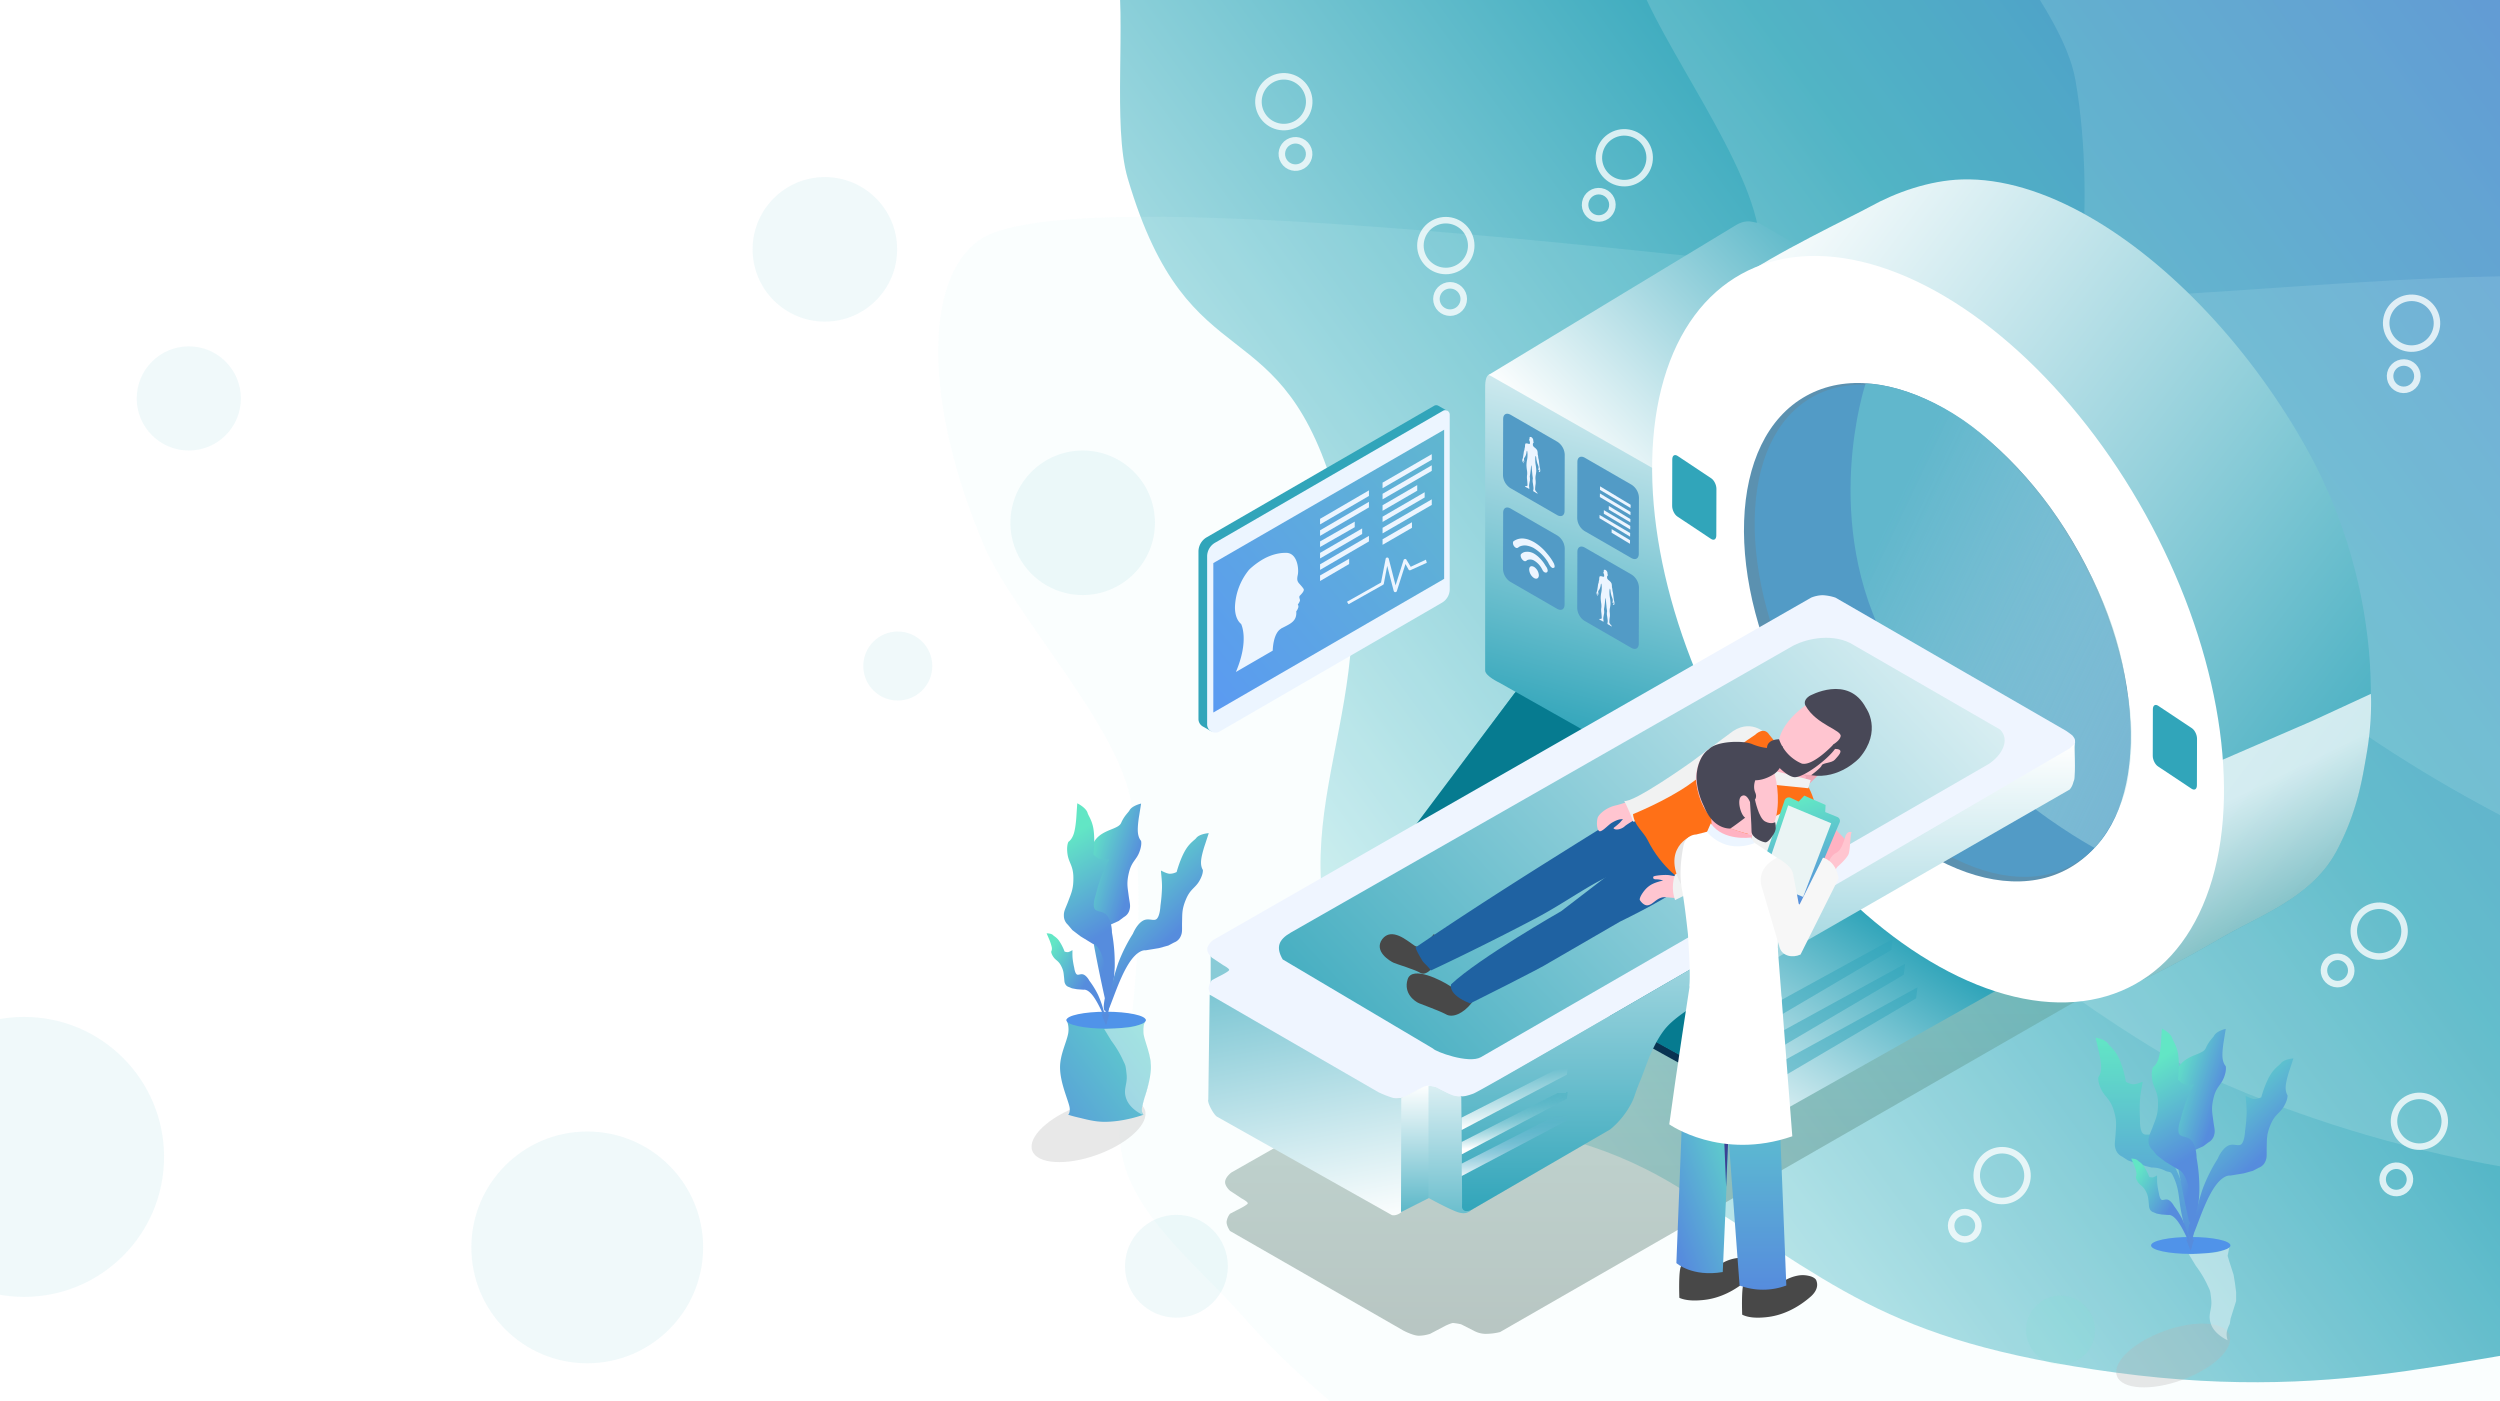 <svg xmlns="http://www.w3.org/2000/svg" xmlns:xlink="http://www.w3.org/1999/xlink" viewBox="0 0 1920 1076">
  <defs>
    <style>
      .cls-1 {
        clip-path: url(#clip-Web_1920_13);
      }

      .cls-2, .cls-63, .cls-64, .cls-66 {
        fill: none;
      }

      .cls-2, .cls-3 {
        opacity: 0.998;
      }

      .cls-3 {
        fill: url(#linear-gradient);
      }

      .cls-4 {
        fill: #6fc3d0;
        opacity: 0.098;
      }

      .cls-5 {
        fill: #5fdcc3;
        opacity: 0.1;
      }

      .cls-6 {
        opacity: 0.123;
      }

      .cls-7 {
        fill: #81b6f0;
      }

      .cls-10, .cls-8, .cls-9 {
        fill: #d6f2f2;
      }

      .cls-8 {
        opacity: 0.157;
      }

      .cls-9 {
        opacity: 0.189;
      }

      .cls-10 {
        opacity: 0.132;
      }

      .cls-11 {
        opacity: 0.447;
      }

      .cls-12 {
        fill: #568cdd;
      }

      .cls-13 {
        fill: #ecf5ff;
      }

      .cls-14 {
        opacity: 0.343;
        fill: url(#linear-gradient-2);
      }

      .cls-15 {
        fill: url(#linear-gradient-3);
      }

      .cls-16 {
        fill: #c9deff;
      }

      .cls-17 {
        fill: #093352;
      }

      .cls-18 {
        fill: #067b90;
      }

      .cls-19 {
        fill: url(#linear-gradient-4);
      }

      .cls-20 {
        fill: url(#linear-gradient-5);
      }

      .cls-21 {
        fill: url(#linear-gradient-6);
      }

      .cls-22 {
        opacity: 0.736;
        fill: url(#linear-gradient-7);
      }

      .cls-23, .cls-61 {
        fill: #fff;
      }

      .cls-24 {
        fill: #89cbd7;
      }

      .cls-25 {
        fill: #246c96;
        opacity: 0.743;
      }

      .cls-26 {
        fill: #529bc6;
      }

      .cls-27 {
        fill: url(#linear-gradient-8);
      }

      .cls-28 {
        fill: #eff5ff;
      }

      .cls-29 {
        fill: url(#linear-gradient-9);
      }

      .cls-30 {
        fill: url(#linear-gradient-10);
      }

      .cls-31 {
        fill: url(#linear-gradient-11);
      }

      .cls-32 {
        fill: url(#linear-gradient-12);
      }

      .cls-33 {
        fill: url(#linear-gradient-13);
      }

      .cls-34 {
        fill: url(#linear-gradient-14);
      }

      .cls-35 {
        fill: url(#linear-gradient-15);
      }

      .cls-36 {
        fill: url(#linear-gradient-16);
      }

      .cls-37, .cls-39 {
        fill: #31a5ba;
      }

      .cls-37 {
        opacity: 0.494;
      }

      .cls-38 {
        fill: #6ec7ef;
      }

      .cls-40 {
        opacity: 0.747;
        fill: url(#linear-gradient-17);
      }

      .cls-41 {
        fill: #484848;
      }

      .cls-42 {
        fill: #1f62a2;
      }

      .cls-43 {
        fill: #ffc5d0;
      }

      .cls-44 {
        fill: #f1f2f2;
      }

      .cls-45 {
        fill: #f0a5b4;
      }

      .cls-46 {
        fill: #ff7017;
      }

      .cls-47 {
        fill: #484857;
      }

      .cls-48 {
        fill: #ffb2c2;
      }

      .cls-49 {
        fill: url(#linear-gradient-18);
      }

      .cls-50 {
        fill: #eaf4f4;
      }

      .cls-51 {
        fill: #e6e7e8;
      }

      .cls-52 {
        fill: url(#linear-gradient-19);
      }

      .cls-53 {
        fill: #3b4193;
      }

      .cls-54 {
        fill: url(#linear-gradient-20);
      }

      .cls-55 {
        fill: #f7f7f7;
      }

      .cls-56 {
        fill: #b4b4b4;
        opacity: 0.312;
      }

      .cls-57 {
        fill: url(#linear-gradient-21);
      }

      .cls-58 {
        fill: #5093e9;
      }

      .cls-59 {
        fill: url(#linear-gradient-23);
      }

      .cls-60 {
        fill: url(#linear-gradient-24);
      }

      .cls-61 {
        opacity: 0.422;
      }

      .cls-62, .cls-64 {
        opacity: 0.775;
      }

      .cls-63, .cls-64 {
        stroke: #fff;
        stroke-width: 5px;
      }

      .cls-65 {
        stroke: none;
      }

      .cls-67 {
        filter: url(#Path_143);
      }

      .cls-68 {
        filter: url(#Path_409);
      }
    </style>
    <filter id="Path_409" x="547.841" y="-877.895" width="2092.027" height="2214.667" filterUnits="userSpaceOnUse">
      <feOffset dy="3" input="SourceAlpha"/>
      <feGaussianBlur stdDeviation="27.5" result="blur"/>
      <feFlood flood-color="#76cad2" flood-opacity="0.314"/>
      <feComposite operator="in" in2="blur"/>
      <feComposite in="SourceGraphic"/>
    </filter>
    <linearGradient id="linear-gradient" x1="0.058" y1="0.835" x2="0.771" y2="0.49" gradientUnits="objectBoundingBox">
      <stop offset="0" stop-color="#d6f2f2"/>
      <stop offset="0.573" stop-color="#31a5ba"/>
      <stop offset="1" stop-color="#2c6bc9"/>
    </linearGradient>
    <filter id="Path_143" x="654.841" y="-877.895" width="2092.027" height="2214.667" filterUnits="userSpaceOnUse">
      <feOffset dy="3" input="SourceAlpha"/>
      <feGaussianBlur stdDeviation="27.5" result="blur-2"/>
      <feFlood flood-color="#76cad2" flood-opacity="0.314"/>
      <feComposite operator="in" in2="blur-2"/>
      <feComposite in="SourceGraphic"/>
    </filter>
    <linearGradient id="linear-gradient-2" x1="0.5" x2="0.5" y2="1" gradientUnits="objectBoundingBox">
      <stop offset="0" stop-color="#6bb2a0"/>
      <stop offset="1" stop-color="#365950"/>
    </linearGradient>
    <linearGradient id="linear-gradient-3" x1="0.442" y1="1" x2="0.784" y2="0.662" gradientUnits="objectBoundingBox">
      <stop offset="0" stop-color="#fff"/>
      <stop offset="1" stop-color="#31a5ba"/>
    </linearGradient>
    <linearGradient id="linear-gradient-4" x1="0.295" y1="-0.19" x2="0.139" y2="0.766" xlink:href="#linear-gradient-3"/>
    <linearGradient id="linear-gradient-5" y1="0.657" x2="1" y2="-0.114" gradientUnits="objectBoundingBox">
      <stop offset="0" stop-color="#fff"/>
      <stop offset="0.061" stop-color="#fff"/>
      <stop offset="1" stop-color="#31a5ba"/>
    </linearGradient>
    <linearGradient id="linear-gradient-6" x1="0.706" y1="1.082" x2="0.33" y2="-0.031" gradientUnits="objectBoundingBox">
      <stop offset="0" stop-color="#31a5ba"/>
      <stop offset="1" stop-color="#fff"/>
    </linearGradient>
    <linearGradient id="linear-gradient-7" x1="0.475" y1="0.222" x2="0.321" y2="1.294" gradientUnits="objectBoundingBox">
      <stop offset="0" stop-color="#fff"/>
      <stop offset="1" stop-color="#6eb1b3"/>
    </linearGradient>
    <linearGradient id="linear-gradient-8" x1="0.675" y1="0.14" x2="1.001" y2="1.25" gradientUnits="objectBoundingBox">
      <stop offset="0" stop-color="#61b7cc"/>
      <stop offset="1" stop-color="#d6f2f2" stop-opacity="0.11"/>
    </linearGradient>
    <linearGradient id="linear-gradient-9" x1="1.47" y1="-0.709" x2="0.077" y2="1.092" xlink:href="#linear-gradient-6"/>
    <linearGradient id="linear-gradient-10" x1="0.5" y1="0" x2="0.5" y2="1.263" xlink:href="#linear-gradient-3"/>
    <linearGradient id="linear-gradient-11" x1="0.5" y1="0" x2="0.5" y2="1" xlink:href="#linear-gradient-3"/>
    <linearGradient id="linear-gradient-12" x1="0.5" y1="1.497" x2="0.5" y2="-0.33" xlink:href="#linear-gradient-6"/>
    <linearGradient id="linear-gradient-13" x1="1.22" y1="0.352" x2="-0.129" y2="0.44" xlink:href="#linear-gradient-3"/>
    <linearGradient id="linear-gradient-14" x1="-0.061" y1="0.86" x2="1.006" y2="0.244" gradientUnits="objectBoundingBox">
      <stop offset="0" stop-color="#fff"/>
      <stop offset="1" stop-color="#fff" stop-opacity="0"/>
    </linearGradient>
    <linearGradient id="linear-gradient-15" x1="0.009" y1="0.775" x2="1.006" y2="0.244" gradientUnits="objectBoundingBox">
      <stop offset="0" stop-color="#fff"/>
      <stop offset="1" stop-color="#31a5ba" stop-opacity="0.235"/>
      <stop offset="1" stop-color="#5aabd4" stop-opacity="0"/>
    </linearGradient>
    <linearGradient id="linear-gradient-16" x1="-0.163" y1="0.824" x2="1.021" y2="0.318" gradientUnits="objectBoundingBox">
      <stop offset="0" stop-color="#fff"/>
      <stop offset="1" stop-color="#5aabd4" stop-opacity="0"/>
    </linearGradient>
    <linearGradient id="linear-gradient-17" x1="1.103" y1="-0.091" x2="-0.073" y2="1.09" gradientUnits="objectBoundingBox">
      <stop offset="0" stop-color="#31a5ba"/>
      <stop offset="1" stop-color="#2878f0"/>
    </linearGradient>
    <linearGradient id="linear-gradient-18" x1="0.3" y1="0.101" x2="0.5" y2="1" gradientUnits="objectBoundingBox">
      <stop offset="0" stop-color="#62e6c5"/>
      <stop offset="1" stop-color="#568cdd"/>
    </linearGradient>
    <linearGradient id="linear-gradient-19" x1="0.5" y1="0" x2="0" y2="0.882" xlink:href="#linear-gradient-18"/>
    <linearGradient id="linear-gradient-20" x1="0.5" y1="0" xlink:href="#linear-gradient-18"/>
    <linearGradient id="linear-gradient-21" x1="1.503" y1="-0.147" x2="-0.337" y2="1.399" xlink:href="#linear-gradient-18"/>
    <linearGradient id="linear-gradient-23" x1="0.2" y1="0.061" x2="0.507" y2="0.521" xlink:href="#linear-gradient-18"/>
    <linearGradient id="linear-gradient-24" x1="0.143" y1="0.099" x2="0.424" y2="0.665" xlink:href="#linear-gradient-18"/>
    <clipPath id="clip-Web_1920_13">
      <rect width="1920" height="1076"/>
    </clipPath>
  </defs>
  <g id="Web_1920_13" data-name="Web 1920 – 13" class="cls-1">
    <rect class="cls-23" width="1920" height="1076"/>
    <g class="cls-68" transform="matrix(1, 0, 0, 1, 0, 0)">
      <path id="Path_409-2" data-name="Path 409" class="cls-2" d="M200,0H1330c110.457,0,200,89.543,200,200V1416c0,110.457-89.543,200-200,200,0,0,41.945-138.349,28.626-134.675-56.01,15.449-192.959,244.671-398.584,274.531-14.57,2.116,32.8-14.042-82.632-32.019s-222.221,4.432-395.082-57.738S285.558,1552.1,181.815,1454.85,1.372,1403.486-31.373,1257.441s78.91-206.457,70.111-367.672-92.6-109.524-105.306-277.191c-3.19-42.085,24.868-119.354,26.3-163.539,4.282-131.915-4.845-222.316-4.845-222.316C-45.11,116.266,89.543,0,200,0Z" transform="matrix(0.98, -0.21, 0.21, 0.98, 695.7, -480.29)"/>
    </g>
    <g class="cls-67" transform="matrix(1, 0, 0, 1, 0, 0)">
      <path id="Path_143-2" data-name="Path 143" class="cls-3" d="M200,0H1330c110.457,0,200,89.543,200,200V1416c0,110.457-89.543,200-200,200,0,0,41.945-138.349,28.626-134.675-56.01,15.449-192.959,244.671-398.584,274.531-14.57,2.116,32.8-14.042-82.632-32.019s-222.221,4.432-395.082-57.738S285.558,1552.1,181.815,1454.85,1.372,1403.486-31.373,1257.441s78.91-206.457,70.111-367.672-92.6-109.524-105.306-277.191c-3.19-42.085,24.868-119.354,26.3-163.539,4.282-131.915-4.845-222.316-4.845-222.316C-45.11,116.266,89.543,0,200,0Z" transform="matrix(0.98, -0.21, 0.21, 0.98, 802.7, -480.29)"/>
    </g>
    <circle id="Ellipse_14" data-name="Ellipse 14" class="cls-4" cx="40" cy="40" r="40" transform="translate(105 266)"/>
    <circle id="Ellipse_16" data-name="Ellipse 16" class="cls-4" cx="89" cy="89" r="89" transform="translate(362 869)"/>
    <circle id="Ellipse_17" data-name="Ellipse 17" class="cls-4" cx="107.5" cy="107.5" r="107.5" transform="translate(-89 781)"/>
    <circle id="Ellipse_20" data-name="Ellipse 20" class="cls-5" cx="26.5" cy="26.5" r="26.5" transform="translate(1556 995)"/>
    <circle id="Ellipse_21" data-name="Ellipse 21" class="cls-4" cx="26.5" cy="26.5" r="26.5" transform="translate(663 485)"/>
    <g id="Group_137" data-name="Group 137" class="cls-6" transform="translate(1394.46 639.498) rotate(21)">
      <path id="Path_284" data-name="Path 284" class="cls-7" d="M8.591,4.974v.9L0,.995V0Z"/>
      <path id="Path_285" data-name="Path 285" class="cls-7" d="M8.591,5.878,0,.995V0L8.591,4.974Z" transform="translate(0 1.989)"/>
      <path id="Path_286" data-name="Path 286" class="cls-7" d="M0,0,6.059,3.527v.9L0,.995Z" transform="translate(2.532 5.426)"/>
      <path id="Path_287" data-name="Path 287" class="cls-7" d="M8.591,5.878,0,.9V0L8.591,4.883Z" transform="translate(0 7.958)"/>
      <path id="Path_288" data-name="Path 288" class="cls-7" d="M0,0,7.415,4.25v.995L0,.995Z" transform="translate(1.176 6.601)"/>
      <path id="Path_289" data-name="Path 289" class="cls-7" d="M5.154,3.979,0,.995V0L5.154,2.984Z" transform="translate(3.436 11.846)"/>
    </g>
    <path id="Path_406" data-name="Path 406" class="cls-8" d="M688.666-170.265c114.564,0,448.287-64.175,527.715,0,92.279,74.557-68.647,476.668-68.647,597.749,0,63.016,34.289,306.613,11.167,358.287-28.609,63.938-242.205,83.057-441.587,93.679s-355.939-51.191-355.939-51.191S183.461,755.41,70.358,634.961C31.052,593.1-28.764,553.034-28.764,495.193c0-45.465,19.549-148.772,0-251.035C-39.868,186.071-124.443,102.286-148.61,50.7c-49.727-106.139-53.925-202.522-12.1-234.591C-82.753-243.653,578.316-170.265,688.666-170.265Z" transform="translate(1626.956 -182.161) rotate(1)"/>
    <path id="Path_405" data-name="Path 405" class="cls-9" d="M688.666-170.265c114.564,0,448.287-64.175,527.715,0,92.279,74.557-68.647,476.668-68.647,597.749,0,63.016,34.289,306.613,11.167,358.287-28.609,63.938-242.205,83.057-441.587,93.679s-355.939-51.191-355.939-51.191S183.461,755.41,70.358,634.961C31.052,593.1-28.764,553.034-28.764,495.193c0-45.465,19.549-148.772,0-251.035C-39.868,186.071-124.443,102.286-148.61,50.7c-49.727-106.139-53.925-202.522-12.1-234.591C-82.753-243.653,578.316-170.265,688.666-170.265Z" transform="translate(1409.965 -52.817) rotate(7)"/>
    <path id="Path_404" data-name="Path 404" class="cls-10" d="M688.666-170.265c114.564,0,448.287-64.175,527.715,0,92.279,74.557-68.647,476.668-68.647,597.749,0,63.016,34.289,306.613,11.167,358.287-28.609,63.938-242.205,83.057-441.587,93.679s-355.939-51.191-355.939-51.191S183.461,755.41,70.358,634.961C31.052,593.1-28.764,553.034-28.764,495.193c0-45.465,19.549-148.772,0-251.035C-39.868,186.071-124.443,102.286-148.61,50.7c-49.727-106.139-53.925-202.522-12.1-234.591C-82.753-243.653,578.316-170.265,688.666-170.265Z" transform="matrix(0.999, 0.035, -0.035, 0.999, 906.071, 373.784)"/>
    <g id="Group_152" data-name="Group 152" transform="translate(1174.301 417.761)">
      <g id="Group_98" data-name="Group 98" class="cls-11" transform="translate(0 0)">
        <path id="Path_306" data-name="Path 306" class="cls-12" d="M41.752,21.51a12.348,12.348,0,0,1,5.659,9.809l-.126,43.261c0,3.647-2.515,5.03-5.659,3.27L5.659,57.1A12.348,12.348,0,0,1,0,47.291L.126,4.03C.126.383,2.641-1,5.785.76Z"/>
      </g>
      <g id="Group_99" data-name="Group 99" transform="translate(7.639 23.792)">
        <path id="Path_307" data-name="Path 307" class="cls-13" d="M3.773.572C1.509-.686,0,.195,0,2.584A8.312,8.312,0,0,0,3.773,9.124C5.785,10.255,7.42,9.249,7.42,6.86A8.264,8.264,0,0,0,3.773.572Z" transform="translate(12.483 21.292)"/>
        <path id="Path_308" data-name="Path 308" class="cls-13" d="M19.131,10.811a27.2,27.2,0,0,0-4.9-6.288L13.6,3.894A23.6,23.6,0,0,0,10.58,1.63,10.436,10.436,0,0,0,3.663.121a5.577,5.577,0,0,0-3.4,1.761c-.5.629-.252,2.138.377,3.27A5.562,5.562,0,0,0,2.28,6.912a1.845,1.845,0,0,0,1.761.252c.5-.252.88-.755,1.383-.88a5.9,5.9,0,0,1,5.282.755,16.032,16.032,0,0,1,5.282,5.533l.88,1.635a3.277,3.277,0,0,0,1.383,1.509c1.258.755,2.515.126,2.515-1.258a6.188,6.188,0,0,0-1.006-2.767C19.509,11.44,19.383,11.062,19.131,10.811Z" transform="translate(5.927 10.173)"/>
        <path id="Path_309" data-name="Path 309" class="cls-13" d="M31.976,20.858a11.68,11.68,0,0,0-.5-1.635,41.154,41.154,0,0,0-5.408-7.8A37.362,37.362,0,0,0,16.13,2.749,30.287,30.287,0,0,0,11.98.862,17.327,17.327,0,0,0,8.71.108,11.252,11.252,0,0,0,1.039,1.743,1.528,1.528,0,0,0,.033,3a4.126,4.126,0,0,0,.5,2.389A4.783,4.783,0,0,0,2.045,7.025c.252.126.377.252.629.252,1.006.252,1.635-.629,2.264-1.006a9.958,9.958,0,0,1,5.156-.88,18.285,18.285,0,0,1,5.785,1.886c.126.126.252.126.377.252A33.311,33.311,0,0,1,27.071,18.469a14.26,14.26,0,0,0,2.012,3.27c.252.252.5.377.755.629a1.352,1.352,0,0,0,1.509.126C31.976,22.493,32.1,21.738,31.976,20.858Z" transform="translate(0 0)"/>
      </g>
    </g>
    <g id="Group_162" data-name="Group 162" transform="translate(143 -24)">
      <g id="Group_112" data-name="Group 112" transform="translate(-6330.031 -1551.363)">
        <path id="Path_310" data-name="Path 310" class="cls-14" d="M4997.092,495.286l306.816-174.346A26.115,26.115,0,0,1,5313,319a38.218,38.218,0,0,1,10.277,1.94l183.237,105.092s4.821,3.252,5.372,4.054,1.727,2.172,1.727,3.53.458,2.63-1.336,4.741-6.151,4.616-6.151,4.616L5035.16,713.585a46.033,46.033,0,0,1-11.737,1.37,19.588,19.588,0,0,1-8.528-2.447l-9.561-4.858a40.207,40.207,0,0,0-6.293-1.024c-1.5.087-5.59,2.008-5.59,2.008l-12.02,6.32a30.124,30.124,0,0,1-8.6,1.445c-4.4,0-11.763-3.891-11.763-3.891l-133.294-76.564s-2.961-4.176-2.584-7.372a12.758,12.758,0,0,1,2.569-5.841l5.147-2.688s8.567-4.119,8.522-5.37-4.809-3.758-4.809-3.758l-8.846-5.85s-4.432-3.808-3.691-7.5,4.893-6.612,4.893-6.612Z" transform="translate(2303.9 1884.799)"/>
        <path id="Path_311" data-name="Path 311" class="cls-15" d="M5062.627,395.43,4952.256,542.406l315.565,174.075L5502.645,584.2,5088.337,367.934Z" transform="translate(2287.505 1712.441)"/>
        <path id="Path_312" data-name="Path 312" class="cls-16" d="M0,.046,10.034,0,3.366,5.737Z" transform="matrix(0.875, 0.485, -0.485, 0.875, 7546.6, 2424.071)"/>
        <rect id="Rectangle_54" data-name="Rectangle 54" class="cls-17" width="112.59" height="5.874" transform="matrix(0.875, 0.485, -0.485, 0.875, 7451.212, 2370.987)"/>
        <path id="Path_313" data-name="Path 313" class="cls-18" d="M5062.627,395.43,4952.256,542.406l315.565,174.075L5088.337,367.934h0Z" transform="translate(2287.505 1712.441)"/>
        <path id="Path_314" data-name="Path 314" class="cls-19" d="M4.135-4.182,175.905,90.687c4.326,0,13.961-16.9,13.961-12.575L182.1,223.134c0,4.326,32.582,122.066,28.256,122.066L10.888,232.548S0,227.459,0,223.134V7.745C0,3.419-.191-4.182,4.135-4.182Z" transform="translate(7327.625 1867.096)"/>
        <path id="Path_315" data-name="Path 315" class="cls-20" d="M201.1,81.9l87.687,50.947c4.326,0-13.45,8.365-13.45,12.69l-50.3,36.3c0,4.326-22.817,132.977-27.143,132.977L-4.9,199.3c-1.587-.788-1.9-.277-1.9-.277l1.153-.739,189.737-114.9C192.905,78.5,196.773,81.9,201.1,81.9Z" transform="translate(7336.579 1664.613)"/>
        <path id="Path_316" data-name="Path 316" class="cls-21" d="M276.033,1.987c22.16,0,49.362,4.407,71.7,15.943,27.295,14.093,51.347,39.289,71.18,71.8,37.756,61.89,60.109,150.286,60.109,238.632,0,119-57.083,231.99-129.149,279.749-32.193,21.335-71.577,15.757-102.988,15.757-17.281,0-82.538,2.086-97.024-5.261C80.037,583.193,0,457.173,0,314.234,0,182.662,66.043,63.1,130.311,14.861c7.187-5.394,8.3-10.173,27.94-12.835C191.721-2.51,260.8,1.987,276.033,1.987Z" transform="translate(7381.044 1866.077) rotate(-29)"/>
        <path id="Path_317" data-name="Path 317" class="cls-22" d="M294.455,11.276s-2.176,4.69-7.195,12.979a242.744,242.744,0,0,1-18.443,26.3c-11.966,14.965-27.4,34.64-55.292,53.123-32.193,21.335-71.577,15.757-102.988,15.757-17.281,0-82.538,2.086-97.024-5.261C-56.314,78.758,167.2,0,167.2,0l77.9,7.626Z" transform="translate(7744.854 2241.161) rotate(-29)"/>
        <ellipse id="Ellipse_39" data-name="Ellipse 39" class="cls-23" cx="182.102" cy="311.825" rx="182.102" ry="311.825" transform="translate(7365.014 1874.138) rotate(-29)"/>
        <rect id="Rectangle_46" data-name="Rectangle 46" class="cls-24" width="18.859" height="28.843" transform="translate(7116.835 2306.291)"/>
        <ellipse id="Ellipse_40" data-name="Ellipse 40" class="cls-25" cx="124.828" cy="207.557" rx="124.828" ry="207.557" transform="translate(7465.068 1939.888) rotate(-29)"/>
        <ellipse id="Ellipse_41" data-name="Ellipse 41" class="cls-26" cx="119.443" cy="205.599" rx="119.443" ry="205.599" transform="translate(7474.858 1937.929) rotate(-29)"/>
        <path id="Path_318" data-name="Path 318" class="cls-27" d="M82.787,0s29.061,15.408,51.875,60.661c9.509,18.862,18.085,45.547,23.284,73.428,3.82,20.487,5.114,41.452,5.114,61.621,0,39.326-5.246,73.141-18.39,106.172-6.279,20.778-18.022,42.221-29.161,56.366C96.292,386.057,63.774,397.3,63.774,397.3S0,299.426,0,187.5,82.787,0,82.787,0Z" transform="translate(7547.412 1910.091) rotate(-29)"/>
        <path id="Path_319" data-name="Path 319" class="cls-28" d="M4991.277,490.574l296.507-169.685a25.1,25.1,0,0,1,8.784-1.889,36.7,36.7,0,0,1,9.932,1.889l177.082,102.283s4.659,3.165,5.191,3.945,1.669,2.114,1.669,3.436.442,2.56-1.292,4.614-5.944,4.493-5.944,4.493L5028.065,703.038a44.182,44.182,0,0,1-11.342,1.334,18.833,18.833,0,0,1-8.24-2.381l-9.24-4.728a38.6,38.6,0,0,0-6.082-1c-1.454.085-5.4,1.954-5.4,1.954l-11.616,6.152a28.932,28.932,0,0,1-8.308,1.406c-4.248,0-11.368-3.787-11.368-3.787l-128.815-74.517s-2.862-4.064-2.5-7.175a12.46,12.46,0,0,1,2.483-5.685l4.975-2.616s8.279-4.009,8.235-5.227-4.647-3.657-4.647-3.657l-8.549-5.693s-4.284-3.707-3.568-7.3,4.729-6.435,4.729-6.435Z" transform="translate(2290.193 1713.466)"/>
        <path id="Path_320" data-name="Path 320" class="cls-29" d="M26.559,30.475,101.085,0l-4.95,39.83L82.763,148.458A83.518,83.518,0,0,0,83,159.384a13.225,13.225,0,0,0,3.308,7.793L6.524,201.019c-2.623,0-6.524-3.7-6.524-6.406l17.015-152.5C17.015,39.413,23.936,30.475,26.559,30.475Z" transform="matrix(0.391, -0.921, 0.921, 0.391, 7076.547, 2432.348)"/>
        <path id="Path_321" data-name="Path 321" class="cls-30" d="M-.806-1.016A43.713,43.713,0,0,0,4.273-3.131C7.66-4.754,12.16-7.372,14.941-8.742c4.941-2.432,6.269-1.1,6.269-1.1V75.645L-1.009,86.838Z" transform="translate(7264.008 2419.402)"/>
        <path id="Path_322" data-name="Path 322" class="cls-31" d="M5022.917,706.792l.269,89.2,6.085-.366,53.756-31.2,54.705-31.746a64.927,64.927,0,0,0,13.384-15.178c5.645-9.111,4.2-9.073,9.2-21.267s5.844-16.582,11.095-27.188,9.908-15.236,9.908-15.236,4.18-5.011,15.158-12.42,28.753-17.215,28.753-17.215L5490.521,471.7a12.89,12.89,0,0,0,2.689-5.136c.988-3.406.947-1.128,1.263-8.488s-.442-19.553,0-20.95-3.953,3-3.953,3S5042.608,701.633,5032.57,705.237,5022.917,706.792,5022.917,706.792Z" transform="translate(2286.025 1710.017)"/>
        <path id="Path_323" data-name="Path 323" class="cls-32" d="M-5.452-20.008s5.929.356,8.4,2.5c.817.146,6.876,3.665,10.779,4.868s6,.49,6,.49.834,81.448.578,84.781a3.262,3.262,0,0,0,2.067,3.182c1.361.7,4.365-.259,4.365-.259S24.015,79.6,16.1,76.569-5.452,65.956-5.452,65.956Z" transform="translate(7289.557 2429.397)"/>
        <path id="Path_324" data-name="Path 324" class="cls-33" d="M15.644,0,458.6,2.089c10.814,0,30.487,5.388,40.3,20.073l66.509,115.155c2.948,11-8.967,17.873-20.7,18.549H94.349c-10.814,0-28.487-21.475-28.57-24.075L0,14.749C0,3.935,4.829,0,15.644,0Z" transform="translate(7164.772 2299.432) rotate(-30)"/>
        <path id="Path_326" data-name="Path 326" class="cls-34" d="M3.475,8.006,95.192,0l-4.3,7.673L0,16.856Z" transform="translate(7303.229 2427.599) rotate(-22)"/>
        <path id="Path_327" data-name="Path 327" class="cls-35" d="M3.48,8.1,95.088,0l-4.3,7.673L0,16.949Z" transform="translate(7303.325 2446.162) rotate(-22)"/>
        <path id="Path_328" data-name="Path 328" class="cls-36" d="M3.48,8.1,95.088,0l-4.3,7.673L0,16.949Z" transform="translate(7303.325 2462.805) rotate(-22)"/>
        <path id="Path_329" data-name="Path 329" class="cls-37" d="M0,16.011,135.623,0l-4.186,7.462L.982,26.932Z" transform="translate(7514.909 2347.26) rotate(-22)"/>
        <path id="Path_330" data-name="Path 330" class="cls-37" d="M0,16.011,135.623,0l-4.186,7.462L.982,26.932Z" transform="translate(7524.43 2366.303) rotate(-22)"/>
        <path id="Path_331" data-name="Path 331" class="cls-37" d="M0,16.011,135.623,0l-4.186,7.462L.982,26.932Z" transform="translate(7533.952 2384.394) rotate(-22)"/>
        <g id="Group_103" data-name="Group 103" transform="translate(7107.453 1886.559)">
          <g id="Group_84" data-name="Group 84" transform="translate(0 0)">
            <path id="Path_247" data-name="Path 247" class="cls-38" d="M4.8,110.319V225.094L182.072,122.438V7.9Z" transform="translate(6.606 10.932)"/>
            <path id="Path_248" data-name="Path 248" class="cls-39" d="M6.178,101.5,180.837.51a3.238,3.238,0,0,1,3.564,0h0l6.654,3.8L186.064,21.9V137.622a11.494,11.494,0,0,1-5.941,10.218L11.882,245.269,9.98,250.5l-6.654-3.8h0A6.593,6.593,0,0,1,0,240.991V112.2A12.775,12.775,0,0,1,6.178,101.5Z" transform="translate(0 0.025)"/>
            <path id="Path_249" data-name="Path 249" class="cls-13" d="M2.8,114.025v128.8a6.4,6.4,0,0,0,9.743,5.465l170.618-98.854a11.983,11.983,0,0,0,5.941-10.218V5.19A3.43,3.43,0,0,0,183.874,2.1L8.978,103.332A12.185,12.185,0,0,0,2.8,114.025Z" transform="translate(3.854 2.236)"/>
            <path id="Path_250" data-name="Path 250" class="cls-40" d="M4.8,110.319V225.094L182.072,122.438V7.9Z" transform="translate(6.606 10.932)"/>
          </g>
          <g id="Group_85" data-name="Group 85" transform="translate(28.029 113.381)">
            <path id="Path_251" data-name="Path 251" class="cls-13" d="M33.193,52.706c9.03-5.228,16.634-4.99,17.109-4.99C59.808,47,61,60.31,60.045,64.588s0,4.99.475,5.941c.475.713,3.327,3.564,4.04,4.99s-1.9,4.04-2.852,4.99-.238,2.139,0,3.327S60.045,87.4,60.045,87.4a2.6,2.6,0,0,1,.238,2.614,8.508,8.508,0,0,1-1.426,2.614c.475,5.466-2.139,8.079-5.941,10.218-1.663.951-3.564,1.9-5.465,2.852a.233.233,0,0,0-.238.238c-6.178,3.564-6.416,16.4-6.416,16.872L12.519,139.2c10.218-24.238,4.277-36.12,4.04-36.833-5.228-4.277-4.753-12.832-4.753-13.307A47.79,47.79,0,0,1,22.737,60.548,57.035,57.035,0,0,1,33.193,52.706Z" transform="translate(-11.795 -47.688)"/>
          </g>
          <g id="Group_86" data-name="Group 86" transform="translate(93.389 65.408)">
            <path id="Path_252" data-name="Path 252" class="cls-13" d="M39.3,49.362v4.277L76.846,31.777V27.5Z" transform="translate(-39.3 -27.5)"/>
            <path id="Path_253" data-name="Path 253" class="cls-13" d="M39.3,57.339,76.846,35.477V31.2L39.3,53.062Z" transform="translate(-39.3 -22.408)"/>
            <path id="Path_254" data-name="Path 254" class="cls-13" d="M65.915,37.6,39.3,52.808v4.277L65.915,41.877Z" transform="translate(-39.3 -13.599)"/>
            <path id="Path_255" data-name="Path 255" class="cls-13" d="M39.3,68.339,76.846,46.477V42.2L39.3,64.062Z" transform="translate(-39.3 -7.268)"/>
            <path id="Path_256" data-name="Path 256" class="cls-13" d="M71.618,39.8,39.3,58.573V62.85L71.618,44.077Z" transform="translate(-39.3 -10.571)"/>
            <path id="Path_257" data-name="Path 257" class="cls-13" d="M39.3,66.709,61.637,53.64V49.6L39.3,62.432Z" transform="translate(-39.3 2.916)"/>
          </g>
          <g id="Group_87" data-name="Group 87" transform="translate(141.39 37.605)">
            <path id="Path_258" data-name="Path 258" class="cls-13" d="M59.5,37.662v4.277L97.283,20.077V15.8Z" transform="translate(-59.5 -15.8)"/>
            <path id="Path_259" data-name="Path 259" class="cls-13" d="M59.5,45.539,97.283,23.677V19.4L59.5,41.262Z" transform="translate(-59.5 -10.845)"/>
            <path id="Path_260" data-name="Path 260" class="cls-13" d="M86.115,25.8,59.5,41.246v4.277L86.115,30.077Z" transform="translate(-59.5 -2.037)"/>
            <path id="Path_261" data-name="Path 261" class="cls-13" d="M59.5,56.539,97.283,34.677V30.4L59.5,52.262Z" transform="translate(-59.5 4.294)"/>
            <path id="Path_262" data-name="Path 262" class="cls-13" d="M91.818,28.1,59.5,46.873v4.04L91.818,32.14Z" transform="translate(-59.5 1.129)"/>
            <path id="Path_263" data-name="Path 263" class="cls-13" d="M59.5,55.147l22.575-13.07V37.8L59.5,50.87Z" transform="translate(-59.5 14.479)"/>
          </g>
          <path id="Path_264" data-name="Path 264" class="cls-13" d="M108.6,50.863,96.952,56.329l-3.327-5.465a.868.868,0,0,0-1.188-.475,1.061,1.061,0,0,0-.951.713L85.308,70.587,80.08,50.151a1.218,1.218,0,0,0-2.376,0l-3.564,18.3L48,83.181l1.188,1.9L75.8,70.111c.238-.238.475-.475.475-.713l2.614-13.783,4.99,19.248c.238.475.475.951,1.188.951a1.307,1.307,0,0,0,1.188-.713L92.912,54.19l2.376,4.277a1.143,1.143,0,0,0,1.426.475l12.594-5.7Z" transform="translate(66.062 67.773)"/>
        </g>
        <g id="Group_110" data-name="Group 110" class="cls-6" transform="translate(7570.869 2248.716) rotate(21)">
          <path id="Path_284-2" data-name="Path 284" class="cls-7" d="M9.3,5.385v.979L0,1.077V0Z"/>
          <path id="Path_285-2" data-name="Path 285" class="cls-7" d="M9.3,6.364,0,1.077V0L9.3,5.385Z" transform="translate(0 2.154)"/>
          <path id="Path_286-2" data-name="Path 286" class="cls-7" d="M0,0,6.56,3.818V4.8L0,1.077Z" transform="translate(2.741 5.874)"/>
          <path id="Path_287-2" data-name="Path 287" class="cls-7" d="M9.3,6.364,0,.979V0L9.3,5.287Z" transform="translate(0 8.616)"/>
          <path id="Path_288-2" data-name="Path 288" class="cls-7" d="M0,0,8.028,4.6V5.678L0,1.077Z" transform="translate(1.273 7.147)"/>
          <path id="Path_289-2" data-name="Path 289" class="cls-7" d="M5.581,4.308,0,1.077V0L5.581,3.231Z" transform="translate(3.72 12.825)"/>
        </g>
        <g id="Group_111" data-name="Group 111" transform="translate(7471.247 1924.859)">
          <g id="Group_98-2" data-name="Group 98" transform="translate(0 0)">
            <path id="Path_306-2" data-name="Path 306" class="cls-39" d="M29.943,17.789C32.2,19.246,34,22.887,34,25.9l-.09,35.786c0,3.017-1.8,4.161-4.059,2.7L4.059,47.23C1.8,45.773,0,42.132,0,39.115L.09,3.329c0-3.017,1.8-4.161,4.059-2.7Z" transform="translate(0 0.004)"/>
          </g>
          <g id="Group_102" data-name="Group 102" transform="translate(369.099 191.892)">
            <path id="Path_306-3" data-name="Path 306" class="cls-39" d="M29.943,17.789C32.2,19.246,34,22.887,34,25.9l-.09,35.786c0,3.017-1.8,4.161-4.059,2.7L4.059,47.23C1.8,45.773,0,42.132,0,39.115L.09,3.329c0-3.017,1.8-4.161,4.059-2.7Z" transform="translate(0 0.004)"/>
          </g>
        </g>
        <g id="Group_161" data-name="Group 161" transform="matrix(0.643, 0.766, -0.766, 0.643, 7535.918, 2014.053)">
          <path id="Path_291" data-name="Path 291" class="cls-41" d="M22.825,111.449s4.185,14.871-2.646,16.863-22.4,4.2-19.838,15.866c2.846,11.1,16.792,6.261,19.638,4.838s13.709-8.712,19.117-10.7c5.692-1.992,2.454-13.655.462-23.331C37.85,105.3,22.825,111.449,22.825,111.449Z" transform="translate(31.357 257.576)"/>
          <path id="Path_292" data-name="Path 292" class="cls-41" d="M42.411,118.1s4.815,8.194-2.016,10.186-30.915,11.922-24.654,21.6S32.533,156.427,35.379,155,49.528,146.873,55.22,144.6c5.692-1.992,8.047-10.778,6.055-20.454C59.282,114.751,42.411,118.1,42.411,118.1Z" transform="translate(52.129 256.739)"/>
          <path id="Path_293" data-name="Path 293" class="cls-42" d="M68.651,63.5S58.462,132.951,51.768,184.2s-9.893,84.285-9.893,84.285-2.571.957,11.139,3.112c2.067.325,6.531-.715,9.907-.155,0,0,10.977-40.767,21.179-88.015,4.948-22.915,6.54-47.572,11.583-64.426A266.756,266.756,0,0,0,102.8,90.253l6.261-24.476Z" transform="translate(11.22 117.173)"/>
          <path id="Path_290" data-name="Path 290" class="cls-43" d="M18.784,0s-6.83,6.261-9.676,8.253C3.131,12.522,0,19.068,0,22.2c.285,3.131,2.561,8.253,4.838,9.107s4.554-6.546,6.546-9.392c4.269-5.977,7.115-5.977,7.115-5.977-.285,0-1.138,2.561-1.138,2.846a53.069,53.069,0,0,1-2.846,5.692c0,.285-.285.285,0,.569,0,.285.285.285.569.285,2.561.285,5.692-2.846,6.546-4.838.854-2.277,9.961-14.23,9.961-14.23Z" transform="matrix(0.891, -0.454, 0.454, 0.891, 56.466, 195.112)"/>
          <path id="Path_294" data-name="Path 294" class="cls-42" d="M72.929,66,69.611,83.7l-3.3,74.663S53.281,229.78,54.989,259.094c0,0,3.866,7.379,20.658-1.728,0,0,14.247-59.115,15.1-67.083l10.736-61.359s12.828-50.425,9.129-58.109Z" transform="translate(37.279 124.372)"/>
          <path id="Path_295" data-name="Path 295" class="cls-44" d="M60.313,27.26s-17.844,1.771-16.99,22.547l-.285,35.86s-1.468,55.207-7.186,59.542c0,0,4.992.63,17.23,4.045l8.171-47.08Z" transform="translate(41.639 44.232) rotate(3)"/>
          <path id="Path_296" data-name="Path 296" class="cls-45" d="M70.368,20.5l1.138,15.084S68.66,46.114,55.284,47.537C41.623,48.96,36.5,39,36.5,39V26.477Z" transform="translate(79.817 40.022)"/>
          <path id="Path_297" data-name="Path 297" class="cls-46" d="M86.529,28.407s25.54.693,35.786,11.508c0,0-21.555,43.42-24.4,110.586,0,0-18.654,6.911-43.491.869-6.372-1.549-15.2.778-22.143-4.155,0,0,8.381-25.632,10.281-47.182,1.757-19.92,1.008-45.54,3.359-63.8,0,0-.968-9.481,7-8.343l7.4.1Z" transform="translate(49.693 45.256)"/>
          <path id="Path_298" data-name="Path 298" class="cls-43" d="M82.451,50.029S77.328,73.366,55.7,72.8c-24.76-.285-25.9-33.014-22.484-48.1C36.345,10.469,53.706-6.038,70.782,5.062,83.589,13.6,87.858,28.968,82.451,50.029Z" transform="translate(71.149 4.801)"/>
          <path id="Path_299" data-name="Path 299" class="cls-47" d="M65.638.8s21.63,1.423,26.183,28.46c0,0,3.131,22.484-13.661,37,0,0,.569-9.392-.569-11.1s3.7-7.115,3.131-10.53-.854-9.961-4.838-6.83l-1.423,1.423c-1.423,1.423-3.415.285-3.415-1.708.285-2.846.285-5.692-1.138-7.684-2.846-4.269-18.784,8.538-35.291,5.407,0,0-4.554-.285-3.984-6.83C30.632,28.126,36.893-5.457,65.638.8Z" transform="translate(68.893 2.228)"/>
          <path id="Path_300" data-name="Path 300" class="cls-48" d="M65.629,24.6,51.4,28.015,36.6,32.569l1.138,6.83,6.83,3.131L58.8,35.984l8.253-7.969Z" transform="translate(80.002 47.591)"/>
          <path id="Path_301" data-name="Path 301" class="cls-44" d="M65.868,24.2l3.7,5.407L46.515,52.091,39.4,43.268Z" transform="translate(83.762 46.976)"/>
          <path id="Path_302" data-name="Path 302" class="cls-44" d="M47.522,42.53l-8.538,7.4L35,24.6Z" transform="translate(75.639 47.714)"/>
          <path id="Path_303" data-name="Path 303" class="cls-47" d="M66.083,13.854s2.846,22.768-4.269,28.176A31.476,31.476,0,0,1,36.2,43.452s-5.977,6.83-.854,11.384c4.838,4.269,25.9,3.415,30.737-1.708S72.059,24.953,69.5,15.277L67.221,13Z" transform="translate(73.856 26.177)"/>
          <path id="Path_304" data-name="Path 304" class="cls-43" d="M37.315,95.83c0-3.415.854-6.546,3.7-12.238a17.362,17.362,0,0,0-4.269,3.7c-1.992,2.277-2.846,0-2.846,0,.285-1.708,5.123-8.538,7.4-10.246a77.166,77.166,0,0,0,5.977-5.407l1.138.569a8.052,8.052,0,0,0,.854-1.708s10.246,8.538,9.676,11.669-7.115,7.4-8.538,10.53c-1.992,4.269-.569,8.253-1.992,11.384-1.138,3.131-5.407,3.131-7.4,2.846C39.307,106.36,37.315,100.1,37.315,95.83Z" transform="translate(94.863 123.952)"/>
          <path id="Path_305" data-name="Path 305" class="cls-44" d="M102.726,62.538c.285-17.645-.7-28.807-.7-28.807C84.093,38.854,83.734,55.066,83.165,56.2c-.854,1.138-4.777,35.339-4.777,35.339L67.342,146.488A29.547,29.547,0,0,0,82.369,159.1l13.068-53.247C99.137,102.15,102.726,73.069,102.726,62.538Z" transform="translate(70.929 51.086)"/>
        </g>
      </g>
      <g id="Group_153" data-name="Group 153" transform="translate(1011.301 413.761)">
        <g id="Group_98-3" data-name="Group 98" transform="translate(0 0)">
          <path id="Path_306-4" data-name="Path 306" class="cls-26" d="M41.752,21.51a12.348,12.348,0,0,1,5.659,9.809l-.126,43.261c0,3.647-2.515,5.03-5.659,3.27L5.659,57.1A12.348,12.348,0,0,1,0,47.291L.126,4.03C.126.383,2.641-1,5.785.76Z"/>
        </g>
        <g id="Group_99-2" data-name="Group 99" transform="translate(7.639 23.792)">
          <path id="Path_307-2" data-name="Path 307" class="cls-13" d="M3.773.572C1.509-.686,0,.195,0,2.584A8.312,8.312,0,0,0,3.773,9.124C5.785,10.255,7.42,9.249,7.42,6.86A8.264,8.264,0,0,0,3.773.572Z" transform="translate(12.483 21.292)"/>
          <path id="Path_308-2" data-name="Path 308" class="cls-13" d="M19.131,10.811a27.2,27.2,0,0,0-4.9-6.288L13.6,3.894A23.6,23.6,0,0,0,10.58,1.63,10.436,10.436,0,0,0,3.663.121a5.577,5.577,0,0,0-3.4,1.761c-.5.629-.252,2.138.377,3.27A5.562,5.562,0,0,0,2.28,6.912a1.845,1.845,0,0,0,1.761.252c.5-.252.88-.755,1.383-.88a5.9,5.9,0,0,1,5.282.755,16.032,16.032,0,0,1,5.282,5.533l.88,1.635a3.277,3.277,0,0,0,1.383,1.509c1.258.755,2.515.126,2.515-1.258a6.188,6.188,0,0,0-1.006-2.767C19.509,11.44,19.383,11.062,19.131,10.811Z" transform="translate(5.927 10.173)"/>
          <path id="Path_309-2" data-name="Path 309" class="cls-13" d="M31.976,20.858a11.68,11.68,0,0,0-.5-1.635,41.154,41.154,0,0,0-5.408-7.8A37.362,37.362,0,0,0,16.13,2.749,30.287,30.287,0,0,0,11.98.862,17.327,17.327,0,0,0,8.71.108,11.252,11.252,0,0,0,1.039,1.743,1.528,1.528,0,0,0,.033,3a4.126,4.126,0,0,0,.5,2.389A4.783,4.783,0,0,0,2.045,7.025c.252.126.377.252.629.252,1.006.252,1.635-.629,2.264-1.006a9.958,9.958,0,0,1,5.156-.88,18.285,18.285,0,0,1,5.785,1.886c.126.126.252.126.377.252A33.311,33.311,0,0,1,27.071,18.469a14.26,14.26,0,0,0,2.012,3.27c.252.252.5.377.755.629a1.352,1.352,0,0,0,1.509.126C31.976,22.493,32.1,21.738,31.976,20.858Z" transform="translate(0 0)"/>
        </g>
      </g>
      <g id="Group_154" data-name="Group 154" transform="translate(-59 -29)">
        <path id="Path_407" data-name="Path 407" class="cls-26" d="M41.752,21.51a12.348,12.348,0,0,1,5.659,9.809l-.126,43.261c0,3.647-2.515,5.03-5.659,3.27L5.659,57.1A12.348,12.348,0,0,1,0,47.291L.126,4.03C.126.383,2.641-1,5.785.76Z" transform="translate(1070.301 370.761)"/>
        <path id="Path_408" data-name="Path 408" class="cls-13" d="M13.344,23.193c-.09-.676-.541-4.193-.586-4.914a18.6,18.6,0,0,0-.5-2.254,11.571,11.571,0,0,0-.451-2.885,9.178,9.178,0,0,0-.18-2.3C11.5,9.8,10.278,8.632,9.287,7.866A3.258,3.258,0,0,1,8.115,6.243V5.116c.045-.09.135-.541.27-.5s.361-.676.361-.9a.248.248,0,0,0-.135-.225c-.09-.045-.225-.045-.225-.09A4.42,4.42,0,0,0,8.43,2.366,3.188,3.188,0,0,0,6.988.067C6.9.022,5.5-.61,5.545.7c0,.045,0,.676.045,1.082a1.233,1.233,0,0,0-.225-.18c-.09-.045-.135-.045-.135.045A3.7,3.7,0,0,0,5.59,3c.09.09.18.676.27.811V4.935c0,.045-.27.541-1.217.18C3.606,4.8,2.389,4.53,2.254,5.431A6.917,6.917,0,0,0,2.074,7.5a10.1,10.1,0,0,0-.451,2.389,5.269,5.269,0,0,0-.5,1.668c-.045.676-.5,3.652-.631,4.238-.09.541-.5,1.352-.5,1.713a4.725,4.725,0,0,0,.316,1.623c.18.225.721.9.811.992.045,0,.09-.135-.09-.541-.225-.406-.27-.451-.27-.676.045-.225-.045-.5,0-.676s.09-.406.18-.316a2.232,2.232,0,0,1,.18.586c.045.18.135.451.27.5.09.045.225-.18.09-.586a14.525,14.525,0,0,1-.18-1.758c-.09-.225.541-1.217.857-1.623A9.219,9.219,0,0,0,3.2,11.923c.045-1.037.361-1.443.451-1.4a2.106,2.106,0,0,1,.18.631,16.414,16.414,0,0,1,.18,2.66c-.045.9-.045,1.127-.045,1.352a18.823,18.823,0,0,1-.316,2.3A20.469,20.469,0,0,0,3.2,21.751a33.763,33.763,0,0,0,.451,4.283,16.321,16.321,0,0,1,.09,2.615,13.106,13.106,0,0,0-.135,3.471,47.035,47.035,0,0,1,.406,5,.952.952,0,0,1-.5.406,1.438,1.438,0,0,1-.721.09c-.225-.045-.766.045-.676.316a.462.462,0,0,0,.225.27c.045.045.135.045.27.09.135.09.361.225.406.27a4.5,4.5,0,0,0,.811.406.762.762,0,0,1,.225.09,5.626,5.626,0,0,1,.541.361,1.4,1.4,0,0,0,.27.18c.27.18.631.27.541-.5a7.628,7.628,0,0,1-.18-2.344c.09-.631.406-2.525.631-3.426a11.52,11.52,0,0,0-.135-3.02c0-.18.361-2.074.406-2.525s.451-3.516.5-4.328a7.079,7.079,0,0,1,.316-1.938,11.947,11.947,0,0,1,.316,2.3c.045.9.451,4.418.451,4.914.045.5.406,2.8.406,2.975A9.768,9.768,0,0,0,7.979,34.6c.225,1.127.5,3.381.586,4.1a5.8,5.8,0,0,1-.18,2.119A.91.91,0,0,0,8.926,41.9c.135.09.225.09.27.135a4.7,4.7,0,0,1,.541.225.45.45,0,0,1,.225.18,5.016,5.016,0,0,0,.811.541c.09.045.27.135.5.27a.986.986,0,0,0,.225.135.2.2,0,0,0,.225,0c.09-.18-.406-.857-.676-1.082a6.182,6.182,0,0,1-.721-.9c-.316-.451-.451-.947-.5-.947a27.928,27.928,0,0,1,.406-4.553A15.046,15.046,0,0,0,10.1,32.3a13.9,13.9,0,0,1,.09-2.479,33.274,33.274,0,0,0,.541-3.652,28.566,28.566,0,0,0-.451-4.779,19.96,19.96,0,0,1-.316-2.7c0-.225,0-.451-.045-1.443a13.065,13.065,0,0,1,.18-2.479c.045-.09.135-.406.18-.406a3.936,3.936,0,0,1,.451,1.938,21.4,21.4,0,0,0,.992,4.283,13.992,13.992,0,0,1,.811,2.57c-.09.135-.09,1.262-.225,1.533a.747.747,0,0,0,.09.721c.09.045.225-.09.27-.18.045-.135.09-.361.225-.406a1.744,1.744,0,0,1,.135.541,1.94,1.94,0,0,1,0,.721c.045.27-.045.18-.27.361s-.18.361-.09.406a2.527,2.527,0,0,0,.811-.045c.18-.045.316-.857.316-1.262A11.084,11.084,0,0,0,13.344,23.193Z" transform="translate(1085.133 388.693)"/>
      </g>
      <g id="Group_157" data-name="Group 157" transform="translate(-2 73)">
        <path id="Path_407-2" data-name="Path 407" class="cls-26" d="M41.752,21.51a12.348,12.348,0,0,1,5.659,9.809l-.126,43.261c0,3.647-2.515,5.03-5.659,3.27L5.659,57.1A12.348,12.348,0,0,1,0,47.291L.126,4.03C.126.383,2.641-1,5.785.76Z" transform="translate(1070.301 370.761)"/>
        <path id="Path_408-2" data-name="Path 408" class="cls-13" d="M13.344,23.193c-.09-.676-.541-4.193-.586-4.914a18.6,18.6,0,0,0-.5-2.254,11.571,11.571,0,0,0-.451-2.885,9.178,9.178,0,0,0-.18-2.3C11.5,9.8,10.278,8.632,9.287,7.866A3.258,3.258,0,0,1,8.115,6.243V5.116c.045-.09.135-.541.27-.5s.361-.676.361-.9a.248.248,0,0,0-.135-.225c-.09-.045-.225-.045-.225-.09A4.42,4.42,0,0,0,8.43,2.366,3.188,3.188,0,0,0,6.988.067C6.9.022,5.5-.61,5.545.7c0,.045,0,.676.045,1.082a1.233,1.233,0,0,0-.225-.18c-.09-.045-.135-.045-.135.045A3.7,3.7,0,0,0,5.59,3c.09.09.18.676.27.811V4.935c0,.045-.27.541-1.217.18C3.606,4.8,2.389,4.53,2.254,5.431A6.917,6.917,0,0,0,2.074,7.5a10.1,10.1,0,0,0-.451,2.389,5.269,5.269,0,0,0-.5,1.668c-.045.676-.5,3.652-.631,4.238-.09.541-.5,1.352-.5,1.713a4.725,4.725,0,0,0,.316,1.623c.18.225.721.9.811.992.045,0,.09-.135-.09-.541-.225-.406-.27-.451-.27-.676.045-.225-.045-.5,0-.676s.09-.406.18-.316a2.232,2.232,0,0,1,.18.586c.045.18.135.451.27.5.09.045.225-.18.09-.586a14.525,14.525,0,0,1-.18-1.758c-.09-.225.541-1.217.857-1.623A9.219,9.219,0,0,0,3.2,11.923c.045-1.037.361-1.443.451-1.4a2.106,2.106,0,0,1,.18.631,16.414,16.414,0,0,1,.18,2.66c-.045.9-.045,1.127-.045,1.352a18.823,18.823,0,0,1-.316,2.3A20.469,20.469,0,0,0,3.2,21.751a33.763,33.763,0,0,0,.451,4.283,16.321,16.321,0,0,1,.09,2.615,13.106,13.106,0,0,0-.135,3.471,47.035,47.035,0,0,1,.406,5,.952.952,0,0,1-.5.406,1.438,1.438,0,0,1-.721.09c-.225-.045-.766.045-.676.316a.462.462,0,0,0,.225.27c.045.045.135.045.27.09.135.09.361.225.406.27a4.5,4.5,0,0,0,.811.406.762.762,0,0,1,.225.09,5.626,5.626,0,0,1,.541.361,1.4,1.4,0,0,0,.27.18c.27.18.631.27.541-.5a7.628,7.628,0,0,1-.18-2.344c.09-.631.406-2.525.631-3.426a11.52,11.52,0,0,0-.135-3.02c0-.18.361-2.074.406-2.525s.451-3.516.5-4.328a7.079,7.079,0,0,1,.316-1.938,11.947,11.947,0,0,1,.316,2.3c.045.9.451,4.418.451,4.914.045.5.406,2.8.406,2.975A9.768,9.768,0,0,0,7.979,34.6c.225,1.127.5,3.381.586,4.1a5.8,5.8,0,0,1-.18,2.119A.91.91,0,0,0,8.926,41.9c.135.09.225.09.27.135a4.7,4.7,0,0,1,.541.225.45.45,0,0,1,.225.18,5.016,5.016,0,0,0,.811.541c.09.045.27.135.5.27a.986.986,0,0,0,.225.135.2.2,0,0,0,.225,0c.09-.18-.406-.857-.676-1.082a6.182,6.182,0,0,1-.721-.9c-.316-.451-.451-.947-.5-.947a27.928,27.928,0,0,1,.406-4.553A15.046,15.046,0,0,0,10.1,32.3a13.9,13.9,0,0,1,.09-2.479,33.274,33.274,0,0,0,.541-3.652,28.566,28.566,0,0,0-.451-4.779,19.96,19.96,0,0,1-.316-2.7c0-.225,0-.451-.045-1.443a13.065,13.065,0,0,1,.18-2.479c.045-.09.135-.406.18-.406a3.936,3.936,0,0,1,.451,1.938,21.4,21.4,0,0,0,.992,4.283,13.992,13.992,0,0,1,.811,2.57c-.09.135-.09,1.262-.225,1.533a.747.747,0,0,0,.09.721c.09.045.225-.09.27-.18.045-.135.09-.361.225-.406a1.744,1.744,0,0,1,.135.541,1.94,1.94,0,0,1,0,.721c.045.27-.045.18-.27.361s-.18.361-.09.406a2.527,2.527,0,0,0,.811-.045c.18-.045.316-.857.316-1.262A11.084,11.084,0,0,0,13.344,23.193Z" transform="translate(1085.133 388.693)"/>
      </g>
      <g id="Group_158" data-name="Group 158" transform="translate(-2 4)">
        <path id="Path_407-3" data-name="Path 407" class="cls-26" d="M41.752,21.51a12.348,12.348,0,0,1,5.659,9.809l-.126,43.261c0,3.647-2.515,5.03-5.659,3.27L5.659,57.1A12.348,12.348,0,0,1,0,47.291L.126,4.03C.126.383,2.641-1,5.785.76Z" transform="translate(1070.301 370.761)"/>
        <g id="Group_159" data-name="Group 159" transform="translate(1087.843 393.497) rotate(1)">
          <path id="Path_284-3" data-name="Path 284" class="cls-13" d="M23.739,13.744v2.5L0,2.749V0Z"/>
          <path id="Path_285-3" data-name="Path 285" class="cls-13" d="M23.739,16.243,0,2.749V0L23.739,13.744Z" transform="translate(0 5.498)"/>
          <path id="Path_286-3" data-name="Path 286" class="cls-13" d="M0,0,16.742,9.746v2.5L0,2.749Z" transform="translate(6.997 14.993)"/>
          <path id="Path_287-3" data-name="Path 287" class="cls-13" d="M23.739,16.243,0,2.5V0L23.739,13.494Z" transform="translate(0 21.99)"/>
          <path id="Path_288-3" data-name="Path 288" class="cls-13" d="M0,0,20.491,11.745v2.749L0,2.749Z" transform="translate(3.249 18.242)"/>
          <path id="Path_289-3" data-name="Path 289" class="cls-13" d="M14.244,11,0,2.749V0L14.244,8.246Z" transform="translate(9.496 32.735)"/>
        </g>
      </g>
    </g>
    <g id="Group_145" data-name="Group 145" transform="translate(1282 569.714)">
      <g id="Group_90" data-name="Group 90" transform="translate(3.925 0.023)">
        <g id="Group_89" data-name="Group 89" transform="translate(113.524 67.138)">
          <path id="Path_265" data-name="Path 265" class="cls-48" d="M43.209,34.888s-1.723,4.6-1.149,7.754a13.394,13.394,0,0,1-1.149,7.18c-.287.574,3.159,2.3,3.159,2.3l5.457-2.872,8.042-12.063s2.01-4.882,1.723-5.17c0-.287-8.329-8.616-8.329-8.616Z" transform="translate(-40.894 -23.4)"/>
          <path id="Path_266" data-name="Path 266" class="cls-43" d="M50.329,51.079s7.754-6.606,8.9-10.339,1.149-15.509,2.3-16.371c0,0-4.021-2.01-5.457,5.17-.574,1.436-1.149,3.159-1.723,4.6a18.312,18.312,0,0,1-2.3,4.021,10.851,10.851,0,0,1-3.446,2.585C44.872,43.324,43.723,47.345,42,51.079l6.031,3.159A30.917,30.917,0,0,0,50.329,51.079Z" transform="translate(-38.824 -22.071)"/>
        </g>
        <path id="Path_267" data-name="Path 267" class="cls-49" d="M85.336,30.771l-9.19-3.734.287-5.457L60.062,14.4,55.754,19l-6.031-2.872a3.448,3.448,0,0,0-4.882,2.3L23.3,81.318,59.775,99.7,87.059,35.366A3.243,3.243,0,0,0,85.336,30.771Z" transform="translate(39.693 26.89)"/>
        <path id="Path_268" data-name="Path 268" class="cls-50" d="M44.53,17,77.558,30.786,56.018,87.365,25,74.441Z" transform="translate(42.876 31.757)"/>
        <path id="Path_269" data-name="Path 269" class="cls-51" d="M13.238,25.4s-26.71,11.488,0,46.814Z" transform="translate(-1.367 47.482)"/>
        <path id="Path_270" data-name="Path 270" class="cls-41" d="M24.918,142.818s3.734,3.734,9.478,0a30.944,30.944,0,0,1,12.063-4.6,20.152,20.152,0,0,1,7.18.287c1.723.287,5.17,1.436,6.031,3.446,2.01,4.882-.574,9.19-4.021,12.35-9.765,8.616-21.827,14.935-35.039,16.083-5.744.574-12.637.574-17.807-1.723,0,0-.862-21.54,1.436-24.412Z" transform="translate(1.026 258.337)"/>
        <path id="Path_271" data-name="Path 271" class="cls-52" d="M14.537,66.5s-7.18,27.284-6.318,48.824L1.9,275.871s12.063,10.914,35.613,6.893l9.478-214.54Z" transform="translate(-0.368 124.423)"/>
        <path id="Path_272" data-name="Path 272" class="cls-53" d="M13.6,79.9l4.6,112.3,3.446-76.683Z" transform="translate(21.534 149.508)"/>
        <path id="Path_273" data-name="Path 273" class="cls-41" d="M41.718,147.418s3.734,3.734,9.478,0a30.944,30.944,0,0,1,12.063-4.6,20.152,20.152,0,0,1,7.18.287c1.723.287,5.17,1.436,6.031,3.446,2.01,4.882-.574,9.19-4.021,12.35-9.765,8.616-21.827,14.935-35.039,16.083-5.744.574-12.637.574-17.807-2.01,0,0-.862-21.54,1.436-24.412Z" transform="translate(32.476 266.948)"/>
        <path id="Path_274" data-name="Path 274" class="cls-54" d="M17.672,65.7s-8.042,26.423-2.01,51.7L28.873,294.6a51.464,51.464,0,0,0,35.9,0L56.158,80.347Z" transform="translate(21.196 122.925)"/>
        <path id="Path_275" data-name="Path 275" class="cls-23" d="M79.656,149.595c-2.01-3.734-2.01-32.741-2.01-32.741h0c.862-36.188-.574-72.375-.574-72.375L56.68,30.98,26.236,23.8l-11.2,2.872a10.4,10.4,0,0,0-9.765,8.616c-1.723,8.616-3.446,22.4-1.149,33.6,1.436,7.467,3.159,21.253,4.6,34.464,0,1.436,2.01,27.859,1.149,38.485,0,0-.287,2.3,2.3,4.308,20.1,18.668,63.185,12.35,63.185,12.35C80.518,158.5,81.667,153.328,79.656,149.595Z" transform="translate(1.718 44.487)"/>
        <path id="Path_276" data-name="Path 276" class="cls-55" d="M72.285,31,53.9,67.762s-3.159-17.519-4.6-24.412C48.16,36.744,36.959,31,36.959,31,20.014,39.616,25.184,53.115,25.184,53.115L38.97,99.929c2.01,6.606,9.765,8.329,16.083,5.457L84.348,46.8C82.05,33.01,72.285,31,72.285,31Z" transform="translate(41.83 57.966)"/>
        <path id="Path_277" data-name="Path 277" class="cls-43" d="M22.9,1.787C30.076.638,40.128.351,47.021,2.361,58.8,5.807,65.4,13.275,67.987,24.476c2.872,11.2,3.734,30.156-2.872,40.5-4.021,6.606-12.924,5.457-19.53,3.734-7.754-2.01-17.807-5.457-24.412-10.339C12.27,51.76,7.674,37.113,7.1,26.486,7.1,17.583,11.982,3.51,22.9,1.787Z" transform="translate(9.366 1.593)"/>
        <path id="Path_278" data-name="Path 278" class="cls-48" d="M11.2,20a15.053,15.053,0,0,0,3.159,2.872c6.318,4.882,16.658,8.042,24.412,10.339,1.149.287,2.585.574,4.021.862l-.862,4.308a38.849,38.849,0,0,1-21.54,0c-4.308-1.149-8.616-2.872-8.616-7.467L11.2,20Z" transform="translate(17.042 37.373)"/>
        <path id="Path_279" data-name="Path 279" class="cls-47" d="M25.334,15.4s2.872,14.36,7.754,16.945,7.754.574,7.754.574,1.149,4.021,0,6.893c-.862,2.585-4.882,8.329-7.18,8.616-2.3,0-10.914-3.446-10.914-8.329S21.6,17.985,21.6,17.985l1.149-2.01Z" transform="translate(36.511 28.762)"/>
        <path id="Path_280" data-name="Path 280" class="cls-47" d="M73.369,3.4s-9.19,4.308-23.551-1.723C42.639-1.193,22.534-.618,16.79,5.7h0C9.9,10.3,7.026,20.922,7.313,28.389a54.792,54.792,0,0,0,5.744,21.253c7.18,18.094,20.1,16.945,20.1,16.945,1.723-.862,11.488-8.329,11.488-8.329-3.734-2.3-6.606-14.647-2.585-16.658,4.021-2.3,6.606,5.457,6.606,5.457,2.3-.862,5.744-3.446,3.734-8.042s0-9.478,0-9.478c6.893,0,12.924-3.734,14.935-5.17C67.338,24.368,76.816,18.05,73.369,3.4Z" transform="translate(9.728 -0.023)"/>
        <path id="Path_281" data-name="Path 281" class="cls-13" d="M12.972,21.8,10.1,28.406s12.924,17.519,36.475,8.616L43.7,32.714C43.99,32.714,22.45,35.873,12.972,21.8Z" transform="translate(14.982 40.743)"/>
      </g>
      <path id="Path_282" data-name="Path 282" class="cls-23" d="M83.289,55.1,15.8,83.533S5.17,151.887,0,190.66c0,0,39.634,28.146,94.49,9.19Z" transform="translate(0 103.105)"/>
    </g>
    <g id="Group_166" data-name="Group 166" transform="translate(146 1)">
      <g id="Group_151" data-name="Group 151" transform="translate(-20 -9)">
        <g id="Group_116" data-name="Group 116" transform="translate(315 134)">
          <ellipse id="Ellipse_50" data-name="Ellipse 50" class="cls-56" cx="20" cy="46" rx="20" ry="46" transform="translate(431.385 707.473) rotate(70)"/>
          <g id="Group_115" data-name="Group 115" transform="translate(-4)">
            <path id="Path_190" data-name="Path 190" class="cls-57" d="M0,0A177.572,177.572,0,0,0,30.523,3.071,176.681,176.681,0,0,0,61,0a18.082,18.082,0,0,0-1.815,10.616C60.217,17.385,64.9,26.423,64.9,36.642c0,10.329-4.933,22.344-6.588,29.653-1.153,5.1.875,6.829.875,6.829s-14.54,5.435-29.79,5.435c-8.067,0-14.627-2.038-20.379-3.35C4.46,74.17,1.377,73.124,1.377,73.124S3.434,71.059,2.2,66.3C.453,59.6-4.881,47.775-4.881,36.642c0-9.8,4.9-18.726,6.258-26.026A18.387,18.387,0,0,0,0,0Z" transform="translate(382 657)"/>
            <ellipse id="Ellipse_31" data-name="Ellipse 31" class="cls-58" cx="30.5" cy="6.5" rx="30.5" ry="6.5" transform="translate(382 651)"/>
          </g>
          <g id="Group_114" data-name="Group 114">
            <path id="Path_338" data-name="Path 338" class="cls-54" d="M3767.39-417.062s7.543,1.155,9.87,4.925c.927,1.5,4.576,4.052,7.462,9.654,4.032,7.824,6,19.283,6,19.283a12.533,12.533,0,0,0,5.668,1.935c2.7,0,6.959-1.935,6.959-1.935.746-.475-1.385,6.789-1.847,13.956a135.553,135.553,0,0,0,0,14.713s-.369,7.547,1.847,10.578,7.031-.531,11.666,2.974,6.873,11.044,6.873,11.044,9.521,15.9,13.114,29.125,6.065,37.028,6.065,37.028l-1.793,6.618s-2.739-10.317-5.467-22.91-1.923-18.652-5.444-27.461-3.446-5.125-7.945-7.577a22.039,22.039,0,0,0-10.051-2.231l-10.669-2.73-7.427-2.765-4.484-2.9a9.28,9.28,0,0,1-5-5.79c-1.173-3.416-.365-5.513,0-11.857s1.108-10.045-1.674-18.574-6.566-9.423-9.453-15.541-2.1-9.3-2.1-9.3,2.1-2.217,2.1-7.461-2.1-13.515-2.1-13.515Z" transform="translate(-3432 915)"/>
            <path id="Path_345" data-name="Path 345" class="cls-59" d="M3835.053-417.062s-7.1,1.087-9.292,4.636c-.872,1.413-4.307,3.815-7.024,9.087-3.8,7.365-27.966,1.353-25.274,32.119,0,0,2.01,9.467-.076,12.321s1.2,10.158-3.161,13.457,6.611,75.563,6.611,75.563h0c-3.382,12.449.831,9.5.831,9.5l-.845,8.73,7.822-74.109,6.991-2.6,4.221-2.726a8.735,8.735,0,0,0,4.708-5.451c1.1-3.216.343-5.19,0-11.161s-1.042-9.456,1.576-17.484,6.181-8.87,8.9-14.629,1.973-8.754,1.973-8.754-1.973-2.087-1.973-7.023,1.973-12.722,1.973-12.722Z" transform="translate(-3361.253 1174.713) rotate(-4)"/>
            <path id="Path_339" data-name="Path 339" class="cls-60" d="M3767.39-417.062s7.543,1.155,9.87,4.925c.927,1.5,4.576,4.052,7.462,9.654,4.032,7.824,6,19.283,6,19.283a12.533,12.533,0,0,0,5.668,1.935c2.7,0,6.959-1.935,6.959-1.935.746-.475-1.385,6.789-1.847,13.956a135.553,135.553,0,0,0,0,14.713s-.369,7.547,1.847,10.578,7.031-.531,11.666,2.974,6.873,11.044,6.873,11.044a133.543,133.543,0,0,1,9.807,24.809,165.324,165.324,0,0,1,4.564,28.09l1.875,14.639s-1.6-5.086-4.327-17.678,7.271,26.1,3.75,17.295-7.176-28.1-13.973-41.745-13.216-12.818-13.216-12.818l-10.669-2.73-7.427-2.765-4.484-2.9a9.28,9.28,0,0,1-5-5.79c-1.173-3.416-.365-5.513,0-11.857s1.108-10.045-1.674-18.574-6.566-9.423-9.453-15.541-2.1-9.3-2.1-9.3,2.1-2.217,2.1-7.461-2.1-13.515-2.1-13.515Z" transform="translate(-3338.375 -211.716) rotate(17)"/>
            <path id="Path_340" data-name="Path 340" class="cls-60" d="M3804.415-417.062s-3.885.595-5.084,2.537c-.477.773-2.357,2.087-3.844,4.973a41.266,41.266,0,0,0-3.088,9.933,6.456,6.456,0,0,1-2.92,1,11.586,11.586,0,0,1-3.584-1c-.384-.245.713,3.5.951,7.189a69.825,69.825,0,0,1,0,7.579s.19,3.887-.951,5.449-3.622-.273-6.009,1.532-3.54,5.689-3.54,5.689a68.778,68.778,0,0,0-5.052,12.779,85.151,85.151,0,0,0-2.351,14.469L3767.39-334.7s1.411-5.314,2.816-11.8-3.745,13.446-1.932,8.909,3.7-14.477,7.2-21.5,6.808-6.6,6.808-6.6l5.5-1.406,3.826-1.424,2.31-1.492a4.78,4.78,0,0,0,2.576-2.983c.6-1.76.188-2.84,0-6.107s-.57-5.174.862-9.567,3.382-4.854,4.869-8,1.079-4.79,1.079-4.79a5.756,5.756,0,0,1-1.079-3.843,36.833,36.833,0,0,1,1.079-6.961Z" transform="matrix(1, 0, 0, 1, -3358.5, 994.688)"/>
            <path id="Path_341" data-name="Path 341" class="cls-60" d="M3835.053-417.062s-7.1,1.087-9.292,4.636c-.872,1.413-4.307,3.815-7.024,9.087-3.8,7.365-5.643,18.152-5.643,18.152a11.8,11.8,0,0,1-5.336,1.821c-2.537,0-6.551-1.821-6.551-1.821-.7-.448,1.3,6.39,1.738,13.137a127.605,127.605,0,0,1,0,13.85s.348,7.1-1.738,9.958-6.619-.5-10.981,2.8-6.469,10.4-6.469,10.4a125.691,125.691,0,0,0-9.231,23.354,155.611,155.611,0,0,0-4.3,26.442l-2.838,18.705s2.579-9.712,5.146-21.566-6.844,24.573-3.53,16.28,6.755-26.456,13.154-39.3,12.441-12.066,12.441-12.066l10.043-2.569,6.991-2.6,4.221-2.726a8.735,8.735,0,0,0,4.708-5.451c1.1-3.216.343-5.19,0-11.161s-1.042-9.456,1.576-17.484,6.181-8.87,8.9-14.629,1.973-8.754,1.973-8.754-1.973-2.087-1.973-7.023,1.973-12.722,1.973-12.722Z" transform="translate(-3369.486 595.086) rotate(5)"/>
            <path id="Path_342" data-name="Path 342" class="cls-59" d="M3835.053-417.062s-7.1,1.087-9.292,4.636c-.872,1.413-4.307,3.815-7.024,9.087-3.8,7.365-27.966,1.353-25.274,32.119,0,0,2.01,9.467-.076,12.321s1.2,10.158-3.161,13.457,6.611,75.563,6.611,75.563h0c-3.382,12.449.831,9.5.831,9.5l.367,4.19,6.61-69.57,6.991-2.6,4.221-2.726a8.735,8.735,0,0,0,4.708-5.451c1.1-3.216.343-5.19,0-11.161s-1.042-9.456,1.576-17.484,6.181-8.87,8.9-14.629,1.973-8.754,1.973-8.754-1.973-2.087-1.973-7.023,1.973-12.722,1.973-12.722Z" transform="translate(-3397.486 582.086) rotate(5)"/>
            <path id="Path_343" data-name="Path 343" class="cls-60" d="M3767.39-417.062s3.6.551,4.712,2.351c.442.716,2.184,1.934,3.562,4.608a38.237,38.237,0,0,1,2.861,9.2,5.983,5.983,0,0,0,2.706.924,10.738,10.738,0,0,0,3.322-.924c.356-.227-.661,3.24-.882,6.661a64.742,64.742,0,0,0,0,7.023s-.176,3.6.882,5.049,3.356-.253,5.568,1.419,3.28,5.271,3.28,5.271a63.726,63.726,0,0,1,4.681,11.842,78.922,78.922,0,0,1,2.178,13.408l1.439,9.485s-1.308-4.924-2.609-10.935,3.47,12.46,1.79,8.255-3.425-13.415-6.67-19.925-6.308-6.118-6.308-6.118l-5.092-1.3-3.545-1.32-2.14-1.382a4.429,4.429,0,0,1-2.387-2.764c-.56-1.631-.174-2.632,0-5.659s.529-4.795-.8-8.865-3.134-4.5-4.512-7.418-1-4.439-1-4.439a5.334,5.334,0,0,0,1-3.561,34.137,34.137,0,0,0-1-6.451Z" transform="matrix(1, 0, 0, 1, -3392.809, 997.709)"/>
            <path id="Path_344" data-name="Path 344" class="cls-60" d="M3767.39-417.062s3.6.551,4.712,2.351c.442.716,2.184,1.934,3.562,4.608a38.237,38.237,0,0,1,2.861,9.2,5.983,5.983,0,0,0,2.706.924,10.738,10.738,0,0,0,3.322-.924c.356-.227-.661,3.24-.882,6.661a64.742,64.742,0,0,0,0,7.023s-.176,3.6.882,5.049,3.356-.253,5.568,1.419,3.28,5.271,3.28,5.271a63.726,63.726,0,0,1,4.681,11.842,78.922,78.922,0,0,1,2.178,13.408l1.075,7.211a79.107,79.107,0,0,1-2.245-8.661c-1.3-6.011,3.47,12.46,1.79,8.255s-3.425-13.415-6.67-19.925-6.308-6.118-6.308-6.118l-5.092-1.3-3.545-1.32-2.14-1.382a4.429,4.429,0,0,1-2.387-2.764c-.56-1.631-.174-2.632,0-5.659s.529-4.795-.8-8.865-3.134-4.5-4.512-7.418-1-4.439-1-4.439a5.334,5.334,0,0,0,1-3.561,34.137,34.137,0,0,0-1-6.451Z" transform="matrix(0.985, -0.174, 0.174, 0.985, -3275.517, 1657.132)"/>
            <path id="Path_346" data-name="Path 346" class="cls-60" d="M3794.5-417.062s-2.844.435-3.722,1.857a18.186,18.186,0,0,0-2.814,3.641,30.208,30.208,0,0,0-2.26,7.272,4.727,4.727,0,0,1-2.138.73,8.484,8.484,0,0,1-2.624-.73c-.281-.179.522,2.56.7,5.263a51.125,51.125,0,0,1,0,5.548s.139,2.846-.7,3.989-2.651-.2-4.4,1.121a9.386,9.386,0,0,0-2.591,4.165,50.338,50.338,0,0,0-3.7,9.356,62.344,62.344,0,0,0-1.721,10.593l.226,5.615s-.33-2.012.7-6.761-2.742,9.844-1.414,6.522,2.706-10.6,5.27-15.742,4.984-4.834,4.984-4.834l4.023-1.029,2.8-1.043,1.691-1.092a3.5,3.5,0,0,0,1.886-2.184c.443-1.288.138-2.079,0-4.471a14.949,14.949,0,0,1,.631-7c1.049-3.216,2.476-3.554,3.565-5.86s.79-3.507.79-3.507a4.214,4.214,0,0,1-.79-2.813,26.972,26.972,0,0,1,.79-5.1Z" transform="matrix(0.978, 0.208, -0.208, 0.978, -3352.787, 225.83)"/>
            <path id="Path_347" data-name="Path 347" class="cls-12" d="M0,0H6L3.491,8.231l-.332-.236Z" transform="translate(405 653)"/>
          </g>
        </g>
      </g>
      <path id="Path_410" data-name="Path 410" class="cls-61" d="M6197.084,2651.955s-.221.567-1.779,1.27a44.5,44.5,0,0,1-4.455,1.543,40.454,40.454,0,0,1-8.663,1.5c-6.22.614-16.216.953-16.216.953l5.515,9.059a80.778,80.778,0,0,1,8.16,13.222c2.935,6.438,2.683,4.542,3.578,12.531s-3.147,11.6,0,19.425,12.59,11.869,12.59,11.869a14.38,14.38,0,0,1-.744-5.361c.168-2.967,2.382-7.206,2.382-7.206l.65-4.079,4.249-13.53v-6.741l-.9-6.908-1.069-6.534-3.294-10.22-1.271-4.275Z" transform="translate(-5464 -1868)"/>
    </g>
    <g id="Group_170" data-name="Group 170" transform="translate(979 174)">
      <g id="Group_151-2" data-name="Group 151" transform="translate(-20 -9)">
        <g id="Group_116-2" data-name="Group 116" transform="translate(315 134)">
          <ellipse id="Ellipse_50-2" data-name="Ellipse 50" class="cls-56" cx="20" cy="46" rx="20" ry="46" transform="translate(431.385 707.473) rotate(70)"/>
          <g id="Group_115-2" data-name="Group 115" transform="translate(-4)">
            <path id="Path_190-2" data-name="Path 190" class="cls-57" d="M0,0A177.572,177.572,0,0,0,30.523,3.071,176.681,176.681,0,0,0,61,0a18.082,18.082,0,0,0-1.815,10.616C60.217,17.385,64.9,26.423,64.9,36.642c0,10.329-4.933,22.344-6.588,29.653-1.153,5.1.875,6.829.875,6.829s-14.54,5.435-29.79,5.435c-8.067,0-14.627-2.038-20.379-3.35C4.46,74.17,1.377,73.124,1.377,73.124S3.434,71.059,2.2,66.3C.453,59.6-4.881,47.775-4.881,36.642c0-9.8,4.9-18.726,6.258-26.026A18.387,18.387,0,0,0,0,0Z" transform="translate(382 657)"/>
            <ellipse id="Ellipse_31-2" data-name="Ellipse 31" class="cls-58" cx="30.5" cy="6.5" rx="30.5" ry="6.5" transform="translate(382 651)"/>
          </g>
          <g id="Group_114-2" data-name="Group 114">
            <path id="Path_338-2" data-name="Path 338" class="cls-54" d="M3767.39-417.062s7.543,1.155,9.87,4.925c.927,1.5,4.576,4.052,7.462,9.654,4.032,7.824,6,19.283,6,19.283a12.533,12.533,0,0,0,5.668,1.935c2.7,0,6.959-1.935,6.959-1.935.746-.475-1.385,6.789-1.847,13.956a135.553,135.553,0,0,0,0,14.713s-.369,7.547,1.847,10.578,7.031-.531,11.666,2.974,6.873,11.044,6.873,11.044,9.521,15.9,13.114,29.125,6.065,37.028,6.065,37.028l-1.793,6.618s-2.739-10.317-5.467-22.91-1.923-18.652-5.444-27.461-3.446-5.125-7.945-7.577a22.039,22.039,0,0,0-10.051-2.231l-10.669-2.73-7.427-2.765-4.484-2.9a9.28,9.28,0,0,1-5-5.79c-1.173-3.416-.365-5.513,0-11.857s1.108-10.045-1.674-18.574-6.566-9.423-9.453-15.541-2.1-9.3-2.1-9.3,2.1-2.217,2.1-7.461-2.1-13.515-2.1-13.515Z" transform="translate(-3432 915)"/>
            <path id="Path_345-2" data-name="Path 345" class="cls-59" d="M3835.053-417.062s-7.1,1.087-9.292,4.636c-.872,1.413-4.307,3.815-7.024,9.087-3.8,7.365-27.966,1.353-25.274,32.119,0,0,2.01,9.467-.076,12.321s1.2,10.158-3.161,13.457,6.611,75.563,6.611,75.563h0c-3.382,12.449.831,9.5.831,9.5l-.845,8.73,7.822-74.109,6.991-2.6,4.221-2.726a8.735,8.735,0,0,0,4.708-5.451c1.1-3.216.343-5.19,0-11.161s-1.042-9.456,1.576-17.484,6.181-8.87,8.9-14.629,1.973-8.754,1.973-8.754-1.973-2.087-1.973-7.023,1.973-12.722,1.973-12.722Z" transform="translate(-3361.253 1174.713) rotate(-4)"/>
            <path id="Path_339-2" data-name="Path 339" class="cls-60" d="M3767.39-417.062s7.543,1.155,9.87,4.925c.927,1.5,4.576,4.052,7.462,9.654,4.032,7.824,6,19.283,6,19.283a12.533,12.533,0,0,0,5.668,1.935c2.7,0,6.959-1.935,6.959-1.935.746-.475-1.385,6.789-1.847,13.956a135.553,135.553,0,0,0,0,14.713s-.369,7.547,1.847,10.578,7.031-.531,11.666,2.974,6.873,11.044,6.873,11.044a133.543,133.543,0,0,1,9.807,24.809,165.324,165.324,0,0,1,4.564,28.09l1.875,14.639s-1.6-5.086-4.327-17.678,7.271,26.1,3.75,17.295-7.176-28.1-13.973-41.745-13.216-12.818-13.216-12.818l-10.669-2.73-7.427-2.765-4.484-2.9a9.28,9.28,0,0,1-5-5.79c-1.173-3.416-.365-5.513,0-11.857s1.108-10.045-1.674-18.574-6.566-9.423-9.453-15.541-2.1-9.3-2.1-9.3,2.1-2.217,2.1-7.461-2.1-13.515-2.1-13.515Z" transform="translate(-3338.375 -211.716) rotate(17)"/>
            <path id="Path_340-2" data-name="Path 340" class="cls-60" d="M3804.415-417.062s-3.885.595-5.084,2.537c-.477.773-2.357,2.087-3.844,4.973a41.266,41.266,0,0,0-3.088,9.933,6.456,6.456,0,0,1-2.92,1,11.586,11.586,0,0,1-3.584-1c-.384-.245.713,3.5.951,7.189a69.825,69.825,0,0,1,0,7.579s.19,3.887-.951,5.449-3.622-.273-6.009,1.532-3.54,5.689-3.54,5.689a68.778,68.778,0,0,0-5.052,12.779,85.151,85.151,0,0,0-2.351,14.469L3767.39-334.7s1.411-5.314,2.816-11.8-3.745,13.446-1.932,8.909,3.7-14.477,7.2-21.5,6.808-6.6,6.808-6.6l5.5-1.406,3.826-1.424,2.31-1.492a4.78,4.78,0,0,0,2.576-2.983c.6-1.76.188-2.84,0-6.107s-.57-5.174.862-9.567,3.382-4.854,4.869-8,1.079-4.79,1.079-4.79a5.756,5.756,0,0,1-1.079-3.843,36.833,36.833,0,0,1,1.079-6.961Z" transform="matrix(1, 0, 0, 1, -3358.5, 994.688)"/>
            <path id="Path_341-2" data-name="Path 341" class="cls-60" d="M3835.053-417.062s-7.1,1.087-9.292,4.636c-.872,1.413-4.307,3.815-7.024,9.087-3.8,7.365-5.643,18.152-5.643,18.152a11.8,11.8,0,0,1-5.336,1.821c-2.537,0-6.551-1.821-6.551-1.821-.7-.448,1.3,6.39,1.738,13.137a127.605,127.605,0,0,1,0,13.85s.348,7.1-1.738,9.958-6.619-.5-10.981,2.8-6.469,10.4-6.469,10.4a125.691,125.691,0,0,0-9.231,23.354,155.611,155.611,0,0,0-4.3,26.442l-2.838,18.705s2.579-9.712,5.146-21.566-6.844,24.573-3.53,16.28,6.755-26.456,13.154-39.3,12.441-12.066,12.441-12.066l10.043-2.569,6.991-2.6,4.221-2.726a8.735,8.735,0,0,0,4.708-5.451c1.1-3.216.343-5.19,0-11.161s-1.042-9.456,1.576-17.484,6.181-8.87,8.9-14.629,1.973-8.754,1.973-8.754-1.973-2.087-1.973-7.023,1.973-12.722,1.973-12.722Z" transform="translate(-3369.486 595.086) rotate(5)"/>
            <path id="Path_342-2" data-name="Path 342" class="cls-59" d="M3835.053-417.062s-7.1,1.087-9.292,4.636c-.872,1.413-4.307,3.815-7.024,9.087-3.8,7.365-27.966,1.353-25.274,32.119,0,0,2.01,9.467-.076,12.321s1.2,10.158-3.161,13.457,6.611,75.563,6.611,75.563h0c-3.382,12.449.831,9.5.831,9.5l.367,4.19,6.61-69.57,6.991-2.6,4.221-2.726a8.735,8.735,0,0,0,4.708-5.451c1.1-3.216.343-5.19,0-11.161s-1.042-9.456,1.576-17.484,6.181-8.87,8.9-14.629,1.973-8.754,1.973-8.754-1.973-2.087-1.973-7.023,1.973-12.722,1.973-12.722Z" transform="translate(-3397.486 582.086) rotate(5)"/>
            <path id="Path_343-2" data-name="Path 343" class="cls-60" d="M3767.39-417.062s3.6.551,4.712,2.351c.442.716,2.184,1.934,3.562,4.608a38.237,38.237,0,0,1,2.861,9.2,5.983,5.983,0,0,0,2.706.924,10.738,10.738,0,0,0,3.322-.924c.356-.227-.661,3.24-.882,6.661a64.742,64.742,0,0,0,0,7.023s-.176,3.6.882,5.049,3.356-.253,5.568,1.419,3.28,5.271,3.28,5.271a63.726,63.726,0,0,1,4.681,11.842,78.922,78.922,0,0,1,2.178,13.408l1.439,9.485s-1.308-4.924-2.609-10.935,3.47,12.46,1.79,8.255-3.425-13.415-6.67-19.925-6.308-6.118-6.308-6.118l-5.092-1.3-3.545-1.32-2.14-1.382a4.429,4.429,0,0,1-2.387-2.764c-.56-1.631-.174-2.632,0-5.659s.529-4.795-.8-8.865-3.134-4.5-4.512-7.418-1-4.439-1-4.439a5.334,5.334,0,0,0,1-3.561,34.137,34.137,0,0,0-1-6.451Z" transform="matrix(1, 0, 0, 1, -3392.809, 997.709)"/>
            <path id="Path_344-2" data-name="Path 344" class="cls-60" d="M3767.39-417.062s3.6.551,4.712,2.351c.442.716,2.184,1.934,3.562,4.608a38.237,38.237,0,0,1,2.861,9.2,5.983,5.983,0,0,0,2.706.924,10.738,10.738,0,0,0,3.322-.924c.356-.227-.661,3.24-.882,6.661a64.742,64.742,0,0,0,0,7.023s-.176,3.6.882,5.049,3.356-.253,5.568,1.419,3.28,5.271,3.28,5.271a63.726,63.726,0,0,1,4.681,11.842,78.922,78.922,0,0,1,2.178,13.408l1.075,7.211a79.107,79.107,0,0,1-2.245-8.661c-1.3-6.011,3.47,12.46,1.79,8.255s-3.425-13.415-6.67-19.925-6.308-6.118-6.308-6.118l-5.092-1.3-3.545-1.32-2.14-1.382a4.429,4.429,0,0,1-2.387-2.764c-.56-1.631-.174-2.632,0-5.659s.529-4.795-.8-8.865-3.134-4.5-4.512-7.418-1-4.439-1-4.439a5.334,5.334,0,0,0,1-3.561,34.137,34.137,0,0,0-1-6.451Z" transform="matrix(0.985, -0.174, 0.174, 0.985, -3275.517, 1657.132)"/>
            <path id="Path_346-2" data-name="Path 346" class="cls-60" d="M3794.5-417.062s-2.844.435-3.722,1.857a18.186,18.186,0,0,0-2.814,3.641,30.208,30.208,0,0,0-2.26,7.272,4.727,4.727,0,0,1-2.138.73,8.484,8.484,0,0,1-2.624-.73c-.281-.179.522,2.56.7,5.263a51.125,51.125,0,0,1,0,5.548s.139,2.846-.7,3.989-2.651-.2-4.4,1.121a9.386,9.386,0,0,0-2.591,4.165,50.338,50.338,0,0,0-3.7,9.356,62.344,62.344,0,0,0-1.721,10.593l.226,5.615s-.33-2.012.7-6.761-2.742,9.844-1.414,6.522,2.706-10.6,5.27-15.742,4.984-4.834,4.984-4.834l4.023-1.029,2.8-1.043,1.691-1.092a3.5,3.5,0,0,0,1.886-2.184c.443-1.288.138-2.079,0-4.471a14.949,14.949,0,0,1,.631-7c1.049-3.216,2.476-3.554,3.565-5.86s.79-3.507.79-3.507a4.214,4.214,0,0,1-.79-2.813,26.972,26.972,0,0,1,.79-5.1Z" transform="matrix(0.978, 0.208, -0.208, 0.978, -3352.787, 225.83)"/>
            <path id="Path_347-2" data-name="Path 347" class="cls-12" d="M0,0H6L3.491,8.231l-.332-.236Z" transform="translate(405 653)"/>
          </g>
        </g>
      </g>
      <path id="Path_410-2" data-name="Path 410" class="cls-61" d="M6197.084,2651.955s-.221.567-1.779,1.27a44.5,44.5,0,0,1-4.455,1.543,40.454,40.454,0,0,1-8.663,1.5c-6.22.614-16.216.953-16.216.953l5.515,9.059a80.778,80.778,0,0,1,8.16,13.222c2.935,6.438,2.683,4.542,3.578,12.531s-3.147,11.6,0,19.425,12.59,11.869,12.59,11.869a14.38,14.38,0,0,1-.744-5.361c.168-2.967,2.382-7.206,2.382-7.206l.65-4.079,4.249-13.53v-6.741l-.9-6.908-1.069-6.534-3.294-10.22-1.271-4.275Z" transform="translate(-5464 -1868)"/>
    </g>
    <g id="Group_173" data-name="Group 173" class="cls-62" transform="matrix(-0.921, 0.391, -0.391, -0.921, 2180.562, -63.537)">
      <g id="Ellipse_51" data-name="Ellipse 51" class="cls-63" transform="translate(1061 164)">
        <circle class="cls-65" cx="22" cy="22" r="22"/>
        <circle class="cls-66" cx="22" cy="22" r="19.5"/>
      </g>
      <g id="Ellipse_52" data-name="Ellipse 52" class="cls-63" transform="translate(1083 134)">
        <circle class="cls-65" cx="13" cy="13" r="13"/>
        <circle class="cls-66" cx="13" cy="13" r="10.5"/>
      </g>
    </g>
    <g id="Group_177" data-name="Group 177" transform="matrix(-0.985, 0.174, -0.174, -0.985, 3742.698, 1139.556)">
      <g id="Ellipse_53" data-name="Ellipse 53" class="cls-64" transform="translate(1790 729)">
        <circle class="cls-65" cx="22" cy="22" r="22"/>
        <circle class="cls-66" cx="22" cy="22" r="19.5"/>
      </g>
      <g id="Ellipse_54" data-name="Ellipse 54" class="cls-64" transform="translate(1835.692 713.81)">
        <circle class="cls-65" cx="13" cy="13" r="13"/>
        <circle class="cls-66" cx="13" cy="13" r="10.5"/>
      </g>
    </g>
    <g id="Group_172" data-name="Group 172" class="cls-62" transform="translate(3812.705 1210.665) rotate(166)">
      <g id="Ellipse_55" data-name="Ellipse 55" class="cls-63" transform="translate(1790 790)">
        <circle class="cls-65" cx="22" cy="22" r="22"/>
        <circle class="cls-66" cx="22" cy="22" r="19.5"/>
      </g>
      <g id="Ellipse_56" data-name="Ellipse 56" class="cls-63" transform="translate(1827 760)">
        <circle class="cls-65" cx="13" cy="13" r="13"/>
        <circle class="cls-66" cx="13" cy="13" r="10.5"/>
      </g>
    </g>
    <g id="Group_171" data-name="Group 171" class="cls-62" transform="matrix(-1, -0.017, 0.017, -1, 3335.813, 1745.668)">
      <g id="Ellipse_57" data-name="Ellipse 57" class="cls-63" transform="translate(1790 790)">
        <circle class="cls-65" cx="22" cy="22" r="22"/>
        <circle class="cls-66" cx="22" cy="22" r="19.5"/>
      </g>
      <g id="Ellipse_58" data-name="Ellipse 58" class="cls-63" transform="translate(1827 760)">
        <circle class="cls-65" cx="13" cy="13" r="13"/>
        <circle class="cls-66" cx="13" cy="13" r="10.5"/>
      </g>
    </g>
    <g id="Group_174" data-name="Group 174" class="cls-62" transform="matrix(-0.985, 0.174, -0.174, -0.985, 2951.21, 242.994)">
      <g id="Ellipse_51-2" data-name="Ellipse 51" class="cls-63" transform="translate(1061 164)">
        <circle class="cls-65" cx="22" cy="22" r="22"/>
        <circle class="cls-66" cx="22" cy="22" r="19.5"/>
      </g>
      <g id="Ellipse_52-2" data-name="Ellipse 52" class="cls-63" transform="translate(1083 134)">
        <circle class="cls-65" cx="13" cy="13" r="13"/>
        <circle class="cls-66" cx="13" cy="13" r="10.5"/>
      </g>
    </g>
    <g id="Group_175" data-name="Group 175" class="cls-62" transform="translate(2010.098 -320.241) rotate(149)">
      <g id="Ellipse_51-3" data-name="Ellipse 51" class="cls-63" transform="translate(1061 164)">
        <circle class="cls-65" cx="22" cy="22" r="22"/>
        <circle class="cls-66" cx="22" cy="22" r="19.5"/>
      </g>
      <g id="Ellipse_52-3" data-name="Ellipse 52" class="cls-63" transform="translate(1083 134)">
        <circle class="cls-65" cx="13" cy="13" r="13"/>
        <circle class="cls-66" cx="13" cy="13" r="10.5"/>
      </g>
    </g>
    <g id="Group_176" data-name="Group 176" class="cls-62" transform="matrix(-0.985, -0.174, 0.174, -0.985, 2281.823, 492.81)">
      <g id="Ellipse_51-4" data-name="Ellipse 51" class="cls-63" transform="translate(1061 164)">
        <circle class="cls-65" cx="22" cy="22" r="22"/>
        <circle class="cls-66" cx="22" cy="22" r="19.5"/>
      </g>
      <g id="Ellipse_52-4" data-name="Ellipse 52" class="cls-63" transform="translate(1083 134)">
        <circle class="cls-65" cx="13" cy="13" r="13"/>
        <circle class="cls-66" cx="13" cy="13" r="10.5"/>
      </g>
    </g>
    <circle id="Ellipse_59" data-name="Ellipse 59" class="cls-4" cx="39.5" cy="39.5" r="39.5" transform="translate(864 933)"/>
    <circle id="Ellipse_60" data-name="Ellipse 60" class="cls-4" cx="55.5" cy="55.5" r="55.5" transform="translate(578 136)"/>
    <circle id="Ellipse_61" data-name="Ellipse 61" class="cls-4" cx="55.5" cy="55.5" r="55.5" transform="translate(776 346)"/>
  </g>
</svg>
